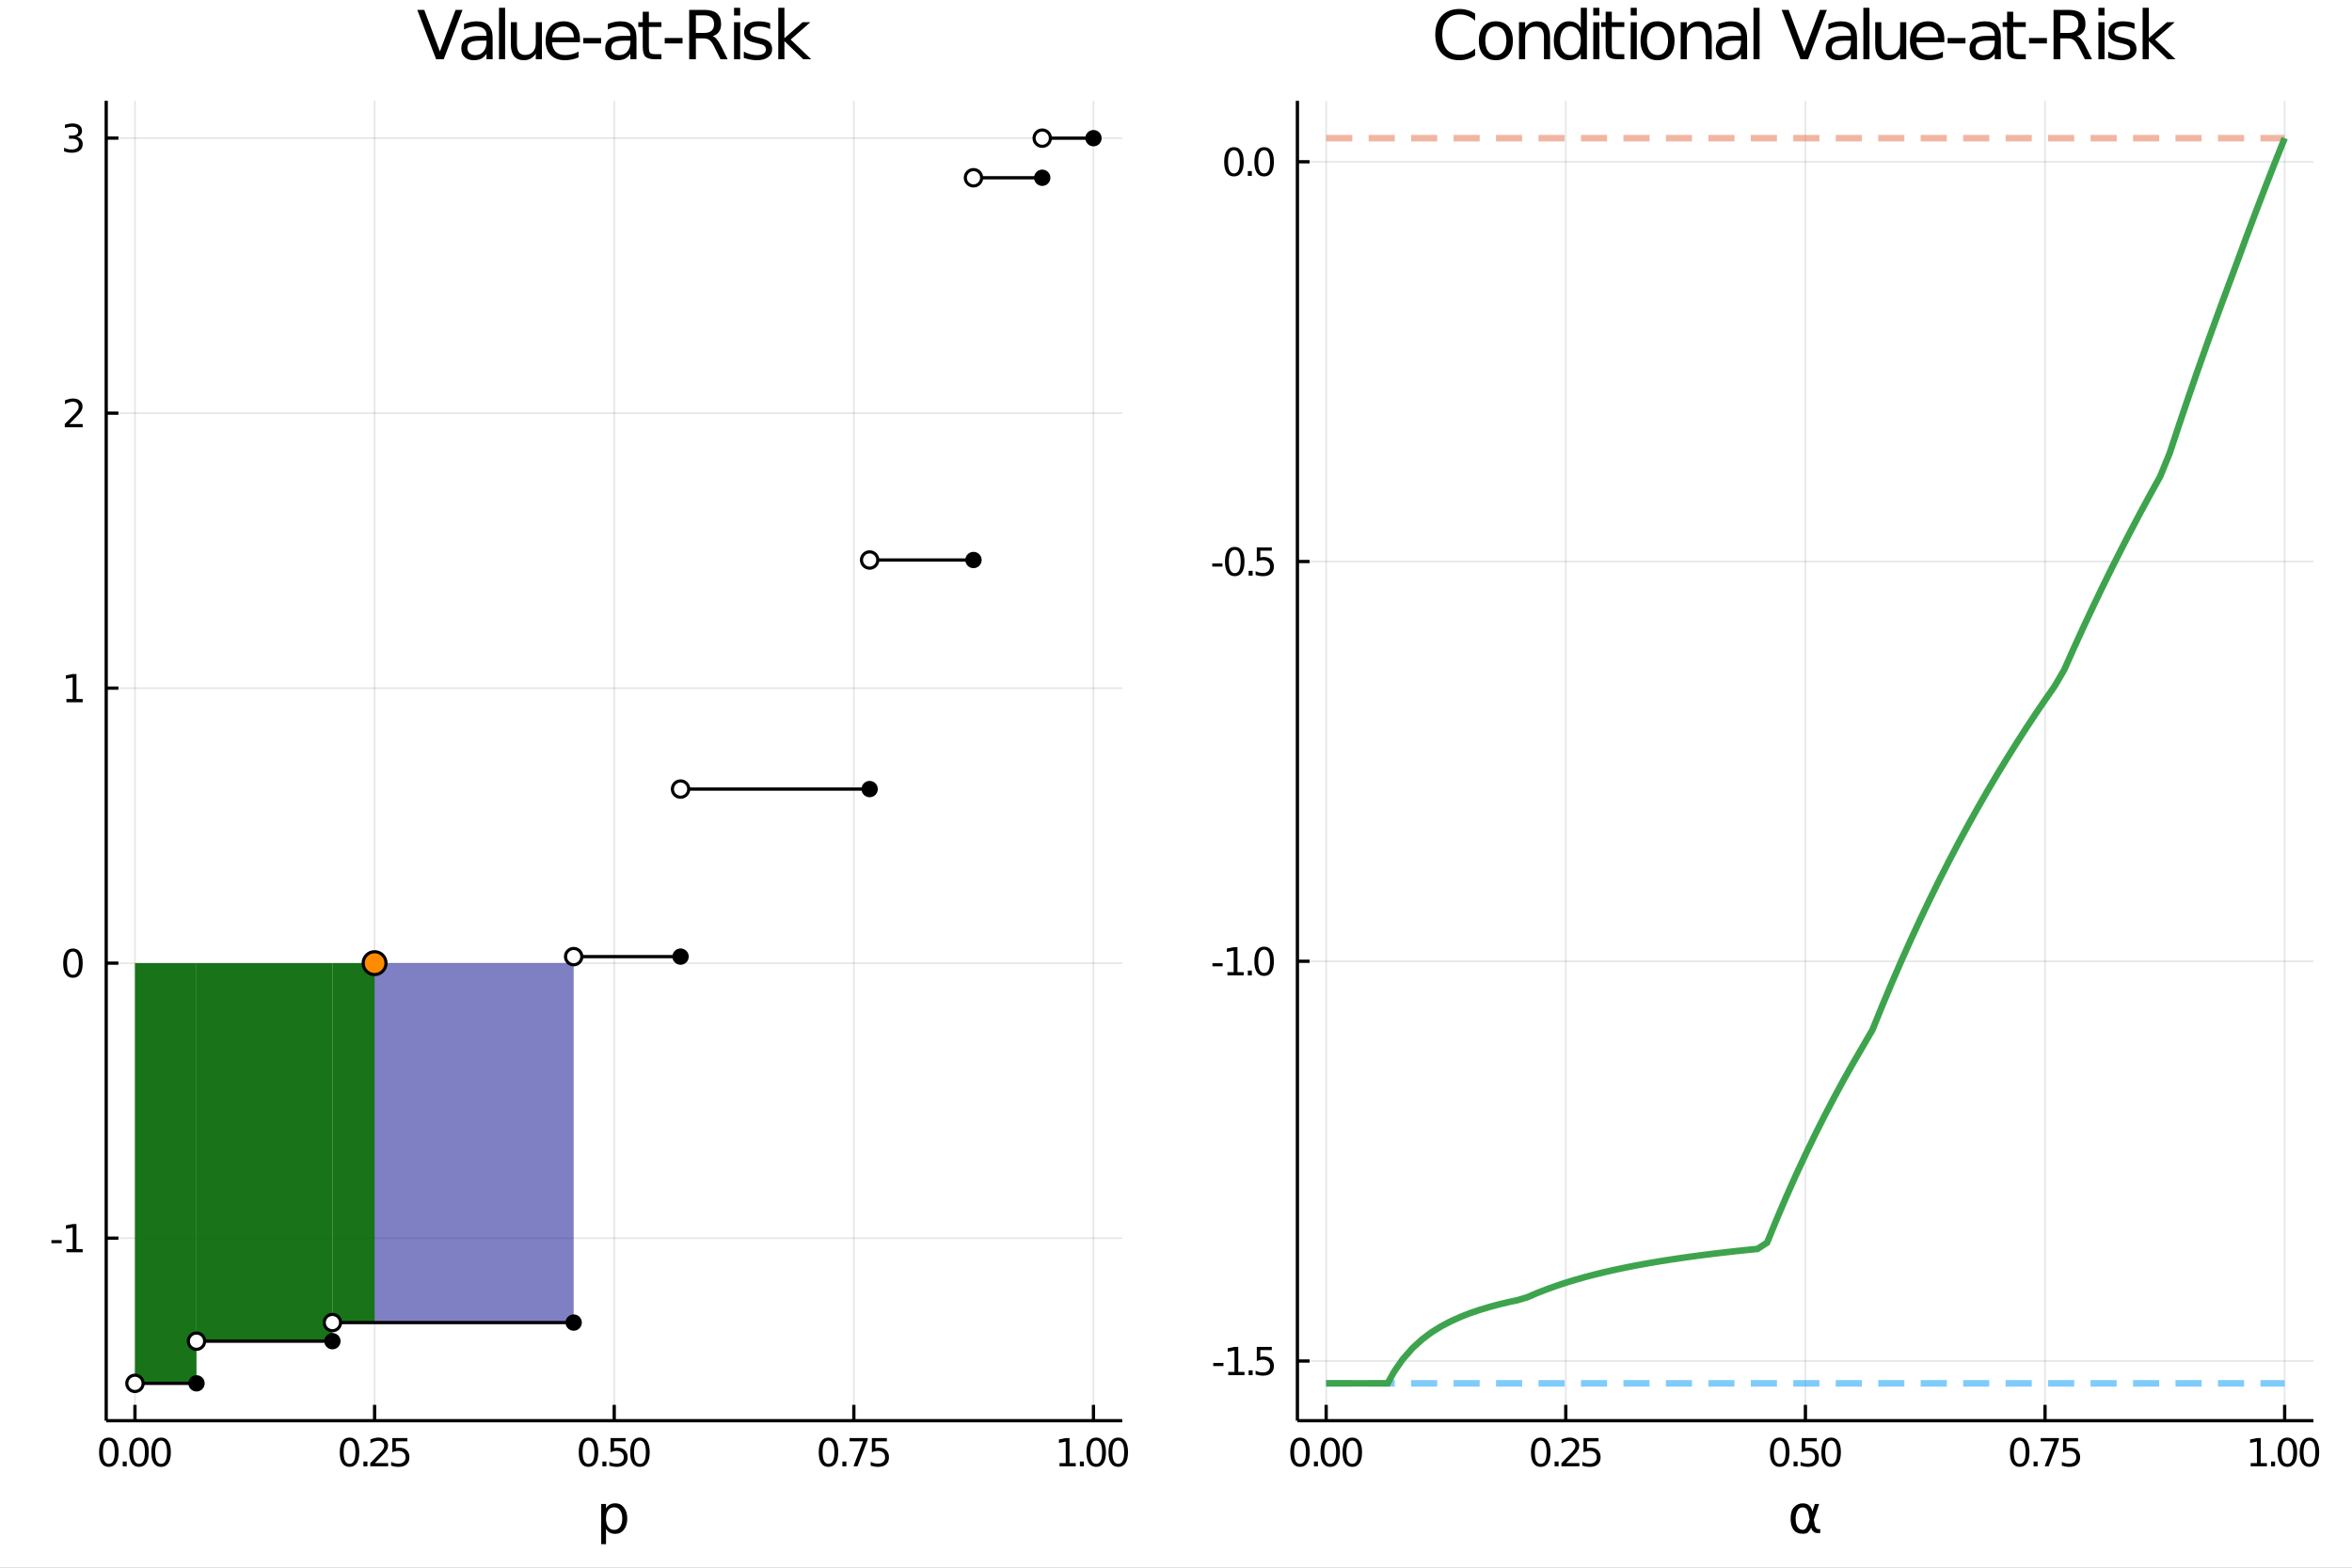 <?xml version="1.0" encoding="utf-8"?>
<svg xmlns="http://www.w3.org/2000/svg" xmlns:xlink="http://www.w3.org/1999/xlink" width="720" height="480" viewBox="0 0 2880 1920">
<rect x="0" y="0" width="2880" height="1920" fill="#808080" stroke="none"/>
<defs>
  <clipPath id="clip220">
    <rect x="0" y="0" width="2880" height="1920"/>
  </clipPath>
</defs>
<path clip-path="url(#clip220)" d="
M0 1920 L2880 1920 L2880 0 L0 0  Z
  " fill="#ffffff" fill-rule="evenodd" fill-opacity="1"/>
<defs>
  <clipPath id="clip221">
    <rect x="576" y="0" width="2017" height="1920"/>
  </clipPath>
</defs>
<path clip-path="url(#clip220)" d="
M130.056 1739.98 L1374.16 1739.98 L1374.16 123.472 L130.056 123.472  Z
  " fill="#ffffff" fill-rule="evenodd" fill-opacity="1"/>
<defs>
  <clipPath id="clip222">
    <rect x="130" y="123" width="1245" height="1618"/>
  </clipPath>
</defs>
<polyline clip-path="url(#clip222)" style="stroke:#000000; stroke-width:2; stroke-opacity:0.1; fill:none" points="
  165.266,1739.98 165.266,123.472 
  "/>
<polyline clip-path="url(#clip222)" style="stroke:#000000; stroke-width:2; stroke-opacity:0.1; fill:none" points="
  458.686,1739.98 458.686,123.472 
  "/>
<polyline clip-path="url(#clip222)" style="stroke:#000000; stroke-width:2; stroke-opacity:0.1; fill:none" points="
  752.106,1739.98 752.106,123.472 
  "/>
<polyline clip-path="url(#clip222)" style="stroke:#000000; stroke-width:2; stroke-opacity:0.1; fill:none" points="
  1045.53,1739.98 1045.53,123.472 
  "/>
<polyline clip-path="url(#clip222)" style="stroke:#000000; stroke-width:2; stroke-opacity:0.1; fill:none" points="
  1338.95,1739.98 1338.95,123.472 
  "/>
<polyline clip-path="url(#clip222)" style="stroke:#000000; stroke-width:2; stroke-opacity:0.1; fill:none" points="
  130.056,1516.41 1374.16,1516.41 
  "/>
<polyline clip-path="url(#clip222)" style="stroke:#000000; stroke-width:2; stroke-opacity:0.1; fill:none" points="
  130.056,1179.59 1374.16,1179.59 
  "/>
<polyline clip-path="url(#clip222)" style="stroke:#000000; stroke-width:2; stroke-opacity:0.1; fill:none" points="
  130.056,842.768 1374.16,842.768 
  "/>
<polyline clip-path="url(#clip222)" style="stroke:#000000; stroke-width:2; stroke-opacity:0.1; fill:none" points="
  130.056,505.947 1374.16,505.947 
  "/>
<polyline clip-path="url(#clip222)" style="stroke:#000000; stroke-width:2; stroke-opacity:0.1; fill:none" points="
  130.056,169.126 1374.16,169.126 
  "/>
<polyline clip-path="url(#clip220)" style="stroke:#000000; stroke-width:4; stroke-opacity:1; fill:none" points="
  130.056,1739.98 1374.16,1739.98 
  "/>
<polyline clip-path="url(#clip220)" style="stroke:#000000; stroke-width:4; stroke-opacity:1; fill:none" points="
  130.056,1739.98 130.056,123.472 
  "/>
<polyline clip-path="url(#clip220)" style="stroke:#000000; stroke-width:4; stroke-opacity:1; fill:none" points="
  165.266,1739.98 165.266,1720.58 
  "/>
<polyline clip-path="url(#clip220)" style="stroke:#000000; stroke-width:4; stroke-opacity:1; fill:none" points="
  458.686,1739.98 458.686,1720.58 
  "/>
<polyline clip-path="url(#clip220)" style="stroke:#000000; stroke-width:4; stroke-opacity:1; fill:none" points="
  752.106,1739.98 752.106,1720.58 
  "/>
<polyline clip-path="url(#clip220)" style="stroke:#000000; stroke-width:4; stroke-opacity:1; fill:none" points="
  1045.53,1739.98 1045.53,1720.58 
  "/>
<polyline clip-path="url(#clip220)" style="stroke:#000000; stroke-width:4; stroke-opacity:1; fill:none" points="
  1338.95,1739.98 1338.95,1720.58 
  "/>
<polyline clip-path="url(#clip220)" style="stroke:#000000; stroke-width:4; stroke-opacity:1; fill:none" points="
  130.056,1516.41 144.985,1516.41 
  "/>
<polyline clip-path="url(#clip220)" style="stroke:#000000; stroke-width:4; stroke-opacity:1; fill:none" points="
  130.056,1179.59 144.985,1179.59 
  "/>
<polyline clip-path="url(#clip220)" style="stroke:#000000; stroke-width:4; stroke-opacity:1; fill:none" points="
  130.056,842.768 144.985,842.768 
  "/>
<polyline clip-path="url(#clip220)" style="stroke:#000000; stroke-width:4; stroke-opacity:1; fill:none" points="
  130.056,505.947 144.985,505.947 
  "/>
<polyline clip-path="url(#clip220)" style="stroke:#000000; stroke-width:4; stroke-opacity:1; fill:none" points="
  130.056,169.126 144.985,169.126 
  "/>
<path clip-path="url(#clip220)" d="M 0 0 M133.276 1764.37 Q129.665 1764.37 127.836 1767.94 Q126.03 1771.48 126.03 1778.61 Q126.03 1785.71 127.836 1789.28 Q129.665 1792.82 133.276 1792.82 Q136.91 1792.82 138.715 1789.28 Q140.544 1785.71 140.544 1778.61 Q140.544 1771.48 138.715 1767.94 Q136.91 1764.37 133.276 1764.37 M133.276 1760.67 Q139.086 1760.67 142.141 1765.27 Q145.22 1769.86 145.22 1778.61 Q145.22 1787.33 142.141 1791.94 Q139.086 1796.52 133.276 1796.52 Q127.465 1796.52 124.387 1791.94 Q121.331 1787.33 121.331 1778.61 Q121.331 1769.86 124.387 1765.27 Q127.465 1760.67 133.276 1760.67 Z" fill="#000000" fill-rule="evenodd" fill-opacity="1" /><path clip-path="url(#clip220)" d="M 0 0 M150.289 1789.97 L155.174 1789.97 L155.174 1795.85 L150.289 1795.85 L150.289 1789.97 Z" fill="#000000" fill-rule="evenodd" fill-opacity="1" /><path clip-path="url(#clip220)" d="M 0 0 M170.243 1764.37 Q166.632 1764.37 164.803 1767.94 Q162.998 1771.48 162.998 1778.61 Q162.998 1785.71 164.803 1789.28 Q166.632 1792.82 170.243 1792.82 Q173.877 1792.82 175.683 1789.28 Q177.512 1785.71 177.512 1778.61 Q177.512 1771.48 175.683 1767.94 Q173.877 1764.37 170.243 1764.37 M170.243 1760.67 Q176.053 1760.67 179.109 1765.27 Q182.187 1769.86 182.187 1778.61 Q182.187 1787.33 179.109 1791.94 Q176.053 1796.52 170.243 1796.52 Q164.433 1796.52 161.354 1791.94 Q158.299 1787.33 158.299 1778.61 Q158.299 1769.86 161.354 1765.27 Q164.433 1760.67 170.243 1760.67 Z" fill="#000000" fill-rule="evenodd" fill-opacity="1" /><path clip-path="url(#clip220)" d="M 0 0 M197.257 1764.37 Q193.646 1764.37 191.817 1767.94 Q190.011 1771.48 190.011 1778.61 Q190.011 1785.71 191.817 1789.28 Q193.646 1792.82 197.257 1792.82 Q200.891 1792.82 202.697 1789.28 Q204.525 1785.71 204.525 1778.61 Q204.525 1771.48 202.697 1767.94 Q200.891 1764.37 197.257 1764.37 M197.257 1760.67 Q203.067 1760.67 206.122 1765.27 Q209.201 1769.86 209.201 1778.61 Q209.201 1787.33 206.122 1791.94 Q203.067 1796.52 197.257 1796.52 Q191.447 1796.52 188.368 1791.94 Q185.312 1787.33 185.312 1778.61 Q185.312 1769.86 188.368 1765.27 Q191.447 1760.67 197.257 1760.67 Z" fill="#000000" fill-rule="evenodd" fill-opacity="1" /><path clip-path="url(#clip220)" d="M 0 0 M427.992 1764.37 Q424.381 1764.37 422.552 1767.94 Q420.747 1771.48 420.747 1778.61 Q420.747 1785.71 422.552 1789.28 Q424.381 1792.82 427.992 1792.82 Q431.626 1792.82 433.432 1789.28 Q435.26 1785.71 435.26 1778.61 Q435.26 1771.48 433.432 1767.94 Q431.626 1764.37 427.992 1764.37 M427.992 1760.67 Q433.802 1760.67 436.858 1765.27 Q439.936 1769.86 439.936 1778.61 Q439.936 1787.33 436.858 1791.94 Q433.802 1796.52 427.992 1796.52 Q422.182 1796.52 419.103 1791.94 Q416.048 1787.33 416.048 1778.61 Q416.048 1769.86 419.103 1765.27 Q422.182 1760.67 427.992 1760.67 Z" fill="#000000" fill-rule="evenodd" fill-opacity="1" /><path clip-path="url(#clip220)" d="M 0 0 M445.006 1789.97 L449.89 1789.97 L449.89 1795.85 L445.006 1795.85 L445.006 1789.97 Z" fill="#000000" fill-rule="evenodd" fill-opacity="1" /><path clip-path="url(#clip220)" d="M 0 0 M458.987 1791.92 L475.306 1791.92 L475.306 1795.85 L453.362 1795.85 L453.362 1791.92 Q456.024 1789.16 460.607 1784.53 Q465.214 1779.88 466.394 1778.54 Q468.64 1776.01 469.519 1774.28 Q470.422 1772.52 470.422 1770.83 Q470.422 1768.07 468.478 1766.34 Q466.557 1764.6 463.455 1764.6 Q461.256 1764.6 458.802 1765.37 Q456.371 1766.13 453.594 1767.68 L453.594 1762.96 Q456.418 1761.82 458.871 1761.25 Q461.325 1760.67 463.362 1760.67 Q468.732 1760.67 471.927 1763.35 Q475.121 1766.04 475.121 1770.53 Q475.121 1772.66 474.311 1774.58 Q473.524 1776.48 471.418 1779.07 Q470.839 1779.74 467.737 1782.96 Q464.635 1786.15 458.987 1791.92 Z" fill="#000000" fill-rule="evenodd" fill-opacity="1" /><path clip-path="url(#clip220)" d="M 0 0 M480.422 1761.29 L498.779 1761.29 L498.779 1765.23 L484.705 1765.23 L484.705 1773.7 Q485.723 1773.35 486.742 1773.19 Q487.76 1773 488.779 1773 Q494.566 1773 497.945 1776.18 Q501.325 1779.35 501.325 1784.76 Q501.325 1790.34 497.853 1793.44 Q494.38 1796.52 488.061 1796.52 Q485.885 1796.52 483.617 1796.15 Q481.371 1795.78 478.964 1795.04 L478.964 1790.34 Q481.047 1791.48 483.269 1792.03 Q485.492 1792.59 487.968 1792.59 Q491.973 1792.59 494.311 1790.48 Q496.649 1788.38 496.649 1784.76 Q496.649 1781.15 494.311 1779.05 Q491.973 1776.94 487.968 1776.94 Q486.093 1776.94 484.218 1777.36 Q482.367 1777.77 480.422 1778.65 L480.422 1761.29 Z" fill="#000000" fill-rule="evenodd" fill-opacity="1" /><path clip-path="url(#clip220)" d="M 0 0 M720.613 1764.37 Q717.002 1764.37 715.173 1767.94 Q713.368 1771.48 713.368 1778.61 Q713.368 1785.71 715.173 1789.28 Q717.002 1792.82 720.613 1792.82 Q724.247 1792.82 726.053 1789.28 Q727.882 1785.71 727.882 1778.61 Q727.882 1771.48 726.053 1767.94 Q724.247 1764.37 720.613 1764.37 M720.613 1760.67 Q726.423 1760.67 729.479 1765.27 Q732.558 1769.86 732.558 1778.61 Q732.558 1787.33 729.479 1791.94 Q726.423 1796.52 720.613 1796.52 Q714.803 1796.52 711.724 1791.94 Q708.669 1787.33 708.669 1778.61 Q708.669 1769.86 711.724 1765.27 Q714.803 1760.67 720.613 1760.67 Z" fill="#000000" fill-rule="evenodd" fill-opacity="1" /><path clip-path="url(#clip220)" d="M 0 0 M737.627 1789.97 L742.511 1789.97 L742.511 1795.85 L737.627 1795.85 L737.627 1789.97 Z" fill="#000000" fill-rule="evenodd" fill-opacity="1" /><path clip-path="url(#clip220)" d="M 0 0 M747.627 1761.29 L765.983 1761.29 L765.983 1765.23 L751.909 1765.23 L751.909 1773.7 Q752.928 1773.35 753.946 1773.19 Q754.965 1773 755.983 1773 Q761.77 1773 765.15 1776.18 Q768.53 1779.35 768.53 1784.76 Q768.53 1790.34 765.057 1793.44 Q761.585 1796.52 755.266 1796.52 Q753.09 1796.52 750.821 1796.15 Q748.576 1795.78 746.169 1795.04 L746.169 1790.34 Q748.252 1791.48 750.474 1792.03 Q752.696 1792.59 755.173 1792.59 Q759.178 1792.59 761.516 1790.48 Q763.854 1788.38 763.854 1784.76 Q763.854 1781.15 761.516 1779.05 Q759.178 1776.94 755.173 1776.94 Q753.298 1776.94 751.423 1777.36 Q749.571 1777.77 747.627 1778.65 L747.627 1761.29 Z" fill="#000000" fill-rule="evenodd" fill-opacity="1" /><path clip-path="url(#clip220)" d="M 0 0 M783.599 1764.37 Q779.988 1764.37 778.159 1767.94 Q776.354 1771.48 776.354 1778.61 Q776.354 1785.71 778.159 1789.28 Q779.988 1792.82 783.599 1792.82 Q787.233 1792.82 789.039 1789.28 Q790.868 1785.71 790.868 1778.61 Q790.868 1771.48 789.039 1767.94 Q787.233 1764.37 783.599 1764.37 M783.599 1760.67 Q789.409 1760.67 792.465 1765.27 Q795.543 1769.86 795.543 1778.61 Q795.543 1787.33 792.465 1791.94 Q789.409 1796.52 783.599 1796.52 Q777.789 1796.52 774.71 1791.94 Q771.655 1787.33 771.655 1778.61 Q771.655 1769.86 774.71 1765.27 Q777.789 1760.67 783.599 1760.67 Z" fill="#000000" fill-rule="evenodd" fill-opacity="1" /><path clip-path="url(#clip220)" d="M 0 0 M1014.48 1764.37 Q1010.87 1764.37 1009.04 1767.94 Q1007.24 1771.48 1007.24 1778.61 Q1007.24 1785.71 1009.04 1789.28 Q1010.87 1792.82 1014.48 1792.82 Q1018.12 1792.82 1019.92 1789.28 Q1021.75 1785.71 1021.75 1778.61 Q1021.75 1771.48 1019.92 1767.94 Q1018.12 1764.37 1014.48 1764.37 M1014.48 1760.67 Q1020.29 1760.67 1023.35 1765.27 Q1026.43 1769.86 1026.43 1778.61 Q1026.43 1787.33 1023.35 1791.94 Q1020.29 1796.52 1014.48 1796.52 Q1008.67 1796.52 1005.6 1791.94 Q1002.54 1787.33 1002.54 1778.61 Q1002.54 1769.86 1005.6 1765.27 Q1008.67 1760.67 1014.48 1760.67 Z" fill="#000000" fill-rule="evenodd" fill-opacity="1" /><path clip-path="url(#clip220)" d="M 0 0 M1031.5 1789.97 L1036.38 1789.97 L1036.38 1795.85 L1031.5 1795.85 L1031.5 1789.97 Z" fill="#000000" fill-rule="evenodd" fill-opacity="1" /><path clip-path="url(#clip220)" d="M 0 0 M1040.27 1761.29 L1062.49 1761.29 L1062.49 1763.28 L1049.95 1795.85 L1045.06 1795.85 L1056.87 1765.23 L1040.27 1765.23 L1040.27 1761.29 Z" fill="#000000" fill-rule="evenodd" fill-opacity="1" /><path clip-path="url(#clip220)" d="M 0 0 M1067.61 1761.29 L1085.97 1761.29 L1085.97 1765.23 L1071.89 1765.23 L1071.89 1773.7 Q1072.91 1773.35 1073.93 1773.19 Q1074.95 1773 1075.97 1773 Q1081.75 1773 1085.13 1776.18 Q1088.51 1779.35 1088.51 1784.76 Q1088.51 1790.34 1085.04 1793.44 Q1081.57 1796.52 1075.25 1796.52 Q1073.07 1796.52 1070.8 1796.15 Q1068.56 1795.78 1066.15 1795.04 L1066.15 1790.34 Q1068.23 1791.48 1070.46 1792.03 Q1072.68 1792.59 1075.16 1792.59 Q1079.16 1792.59 1081.5 1790.48 Q1083.84 1788.38 1083.84 1784.76 Q1083.84 1781.15 1081.5 1779.05 Q1079.16 1776.94 1075.16 1776.94 Q1073.28 1776.94 1071.41 1777.36 Q1069.55 1777.77 1067.61 1778.65 L1067.61 1761.29 Z" fill="#000000" fill-rule="evenodd" fill-opacity="1" /><path clip-path="url(#clip220)" d="M 0 0 M1297.34 1791.92 L1304.98 1791.92 L1304.98 1765.55 L1296.67 1767.22 L1296.67 1762.96 L1304.93 1761.29 L1309.61 1761.29 L1309.61 1791.92 L1317.24 1791.92 L1317.24 1795.85 L1297.34 1795.85 L1297.34 1791.92 Z" fill="#000000" fill-rule="evenodd" fill-opacity="1" /><path clip-path="url(#clip220)" d="M 0 0 M1322.31 1789.97 L1327.2 1789.97 L1327.2 1795.85 L1322.31 1795.85 L1322.31 1789.97 Z" fill="#000000" fill-rule="evenodd" fill-opacity="1" /><path clip-path="url(#clip220)" d="M 0 0 M1342.27 1764.37 Q1338.66 1764.37 1336.83 1767.94 Q1335.02 1771.48 1335.02 1778.61 Q1335.02 1785.71 1336.83 1789.28 Q1338.66 1792.82 1342.27 1792.82 Q1345.9 1792.82 1347.71 1789.28 Q1349.54 1785.71 1349.54 1778.61 Q1349.54 1771.48 1347.71 1767.94 Q1345.9 1764.37 1342.27 1764.37 M1342.27 1760.67 Q1348.08 1760.67 1351.13 1765.27 Q1354.21 1769.86 1354.21 1778.61 Q1354.21 1787.33 1351.13 1791.94 Q1348.08 1796.52 1342.27 1796.52 Q1336.46 1796.52 1333.38 1791.94 Q1330.32 1787.33 1330.32 1778.61 Q1330.32 1769.86 1333.38 1765.27 Q1336.46 1760.67 1342.27 1760.67 Z" fill="#000000" fill-rule="evenodd" fill-opacity="1" /><path clip-path="url(#clip220)" d="M 0 0 M1369.28 1764.37 Q1365.67 1764.37 1363.84 1767.94 Q1362.04 1771.48 1362.04 1778.61 Q1362.04 1785.71 1363.84 1789.28 Q1365.67 1792.82 1369.28 1792.82 Q1372.92 1792.82 1374.72 1789.28 Q1376.55 1785.71 1376.55 1778.61 Q1376.55 1771.48 1374.72 1767.94 Q1372.92 1764.37 1369.28 1764.37 M1369.28 1760.67 Q1375.09 1760.67 1378.15 1765.27 Q1381.23 1769.86 1381.23 1778.61 Q1381.23 1787.33 1378.15 1791.94 Q1375.09 1796.52 1369.28 1796.52 Q1363.47 1796.52 1360.39 1791.94 Q1357.34 1787.33 1357.34 1778.61 Q1357.34 1769.86 1360.39 1765.27 Q1363.47 1760.67 1369.28 1760.67 Z" fill="#000000" fill-rule="evenodd" fill-opacity="1" /><path clip-path="url(#clip220)" d="M 0 0 M62.992 1518.81 L75.469 1518.81 L75.469 1522.6 L62.992 1522.6 L62.992 1518.81 Z" fill="#000000" fill-rule="evenodd" fill-opacity="1" /><path clip-path="url(#clip220)" d="M 0 0 M81.349 1529.76 L88.987 1529.76 L88.987 1503.39 L80.677 1505.06 L80.677 1500.8 L88.941 1499.13 L93.617 1499.13 L93.617 1529.76 L101.256 1529.76 L101.256 1533.69 L81.349 1533.69 L81.349 1529.76 Z" fill="#000000" fill-rule="evenodd" fill-opacity="1" /><path clip-path="url(#clip220)" d="M 0 0 M89.311 1165.39 Q85.7 1165.39 83.872 1168.95 Q82.066 1172.49 82.066 1179.62 Q82.066 1186.73 83.872 1190.3 Q85.7 1193.84 89.311 1193.84 Q92.946 1193.84 94.751 1190.3 Q96.58 1186.73 96.58 1179.62 Q96.58 1172.49 94.751 1168.95 Q92.946 1165.39 89.311 1165.39 M89.311 1161.68 Q95.122 1161.68 98.177 1166.29 Q101.256 1170.87 101.256 1179.62 Q101.256 1188.35 98.177 1192.96 Q95.122 1197.54 89.311 1197.54 Q83.501 1197.54 80.423 1192.96 Q77.367 1188.35 77.367 1179.62 Q77.367 1170.87 80.423 1166.29 Q83.501 1161.68 89.311 1161.68 Z" fill="#000000" fill-rule="evenodd" fill-opacity="1" /><path clip-path="url(#clip220)" d="M 0 0 M81.349 856.113 L88.987 856.113 L88.987 829.748 L80.677 831.414 L80.677 827.155 L88.941 825.488 L93.617 825.488 L93.617 856.113 L101.256 856.113 L101.256 860.048 L81.349 860.048 L81.349 856.113 Z" fill="#000000" fill-rule="evenodd" fill-opacity="1" /><path clip-path="url(#clip220)" d="M 0 0 M84.936 519.292 L101.256 519.292 L101.256 523.227 L79.311 523.227 L79.311 519.292 Q81.974 516.537 86.557 511.908 Q91.163 507.255 92.344 505.912 Q94.589 503.389 95.469 501.653 Q96.372 499.894 96.372 498.204 Q96.372 495.45 94.427 493.713 Q92.506 491.977 89.404 491.977 Q87.205 491.977 84.751 492.741 Q82.321 493.505 79.543 495.056 L79.543 490.334 Q82.367 489.2 84.821 488.621 Q87.274 488.042 89.311 488.042 Q94.682 488.042 97.876 490.727 Q101.071 493.412 101.071 497.903 Q101.071 500.033 100.26 501.954 Q99.473 503.852 97.367 506.445 Q96.788 507.116 93.686 510.334 Q90.585 513.528 84.936 519.292 Z" fill="#000000" fill-rule="evenodd" fill-opacity="1" /><path clip-path="url(#clip220)" d="M 0 0 M94.126 167.772 Q97.483 168.489 99.358 170.758 Q101.256 173.026 101.256 176.36 Q101.256 181.475 97.737 184.276 Q94.219 187.077 87.737 187.077 Q85.561 187.077 83.247 186.637 Q80.955 186.221 78.501 185.364 L78.501 180.85 Q80.446 181.985 82.76 182.563 Q85.075 183.142 87.599 183.142 Q91.997 183.142 94.288 181.406 Q96.603 179.67 96.603 176.36 Q96.603 173.304 94.45 171.591 Q92.321 169.855 88.501 169.855 L84.474 169.855 L84.474 166.013 L88.686 166.013 Q92.135 166.013 93.964 164.647 Q95.793 163.258 95.793 160.665 Q95.793 158.003 93.895 156.591 Q92.02 155.156 88.501 155.156 Q86.58 155.156 84.381 155.573 Q82.182 155.99 79.543 156.869 L79.543 152.702 Q82.205 151.962 84.52 151.591 Q86.858 151.221 88.918 151.221 Q94.242 151.221 97.344 153.652 Q100.446 156.059 100.446 160.179 Q100.446 163.05 98.802 165.04 Q97.159 167.008 94.126 167.772 Z" fill="#000000" fill-rule="evenodd" fill-opacity="1" /><path clip-path="url(#clip220)" d="M 0 0 M534.026 72.576 L510.936 12.096 L519.483 12.096 L538.644 63.016 L557.845 12.096 L566.352 12.096 L543.302 72.576 L534.026 72.576 Z" fill="#000000" fill-rule="evenodd" fill-opacity="1" /><path clip-path="url(#clip220)" d="M 0 0 M588.348 49.769 Q579.315 49.769 575.831 51.835 Q572.347 53.901 572.347 58.884 Q572.347 62.854 574.94 65.203 Q577.573 67.512 582.069 67.512 Q588.267 67.512 591.994 63.137 Q595.761 58.722 595.761 51.43 L595.761 49.769 L588.348 49.769 M603.215 46.691 L603.215 72.576 L595.761 72.576 L595.761 65.689 Q593.209 69.821 589.402 71.806 Q585.594 73.751 580.084 73.751 Q573.117 73.751 568.985 69.862 Q564.894 65.933 564.894 59.37 Q564.894 51.714 569.998 47.825 Q575.142 43.936 585.31 43.936 L595.761 43.936 L595.761 43.207 Q595.761 38.062 592.359 35.267 Q588.996 32.431 582.88 32.431 Q578.991 32.431 575.304 33.363 Q571.618 34.295 568.215 36.158 L568.215 29.272 Q572.307 27.692 576.155 26.922 Q580.003 26.112 583.649 26.112 Q593.493 26.112 598.354 31.216 Q603.215 36.32 603.215 46.691 Z" fill="#000000" fill-rule="evenodd" fill-opacity="1" /><path clip-path="url(#clip220)" d="M 0 0 M611.033 9.544 L618.487 9.544 L618.487 72.576 L611.033 72.576 L611.033 9.544 Z" fill="#000000" fill-rule="evenodd" fill-opacity="1" /><path clip-path="url(#clip220)" d="M 0 0 M625.536 54.671 L625.536 27.206 L632.989 27.206 L632.989 54.387 Q632.989 60.828 635.501 64.069 Q638.012 67.269 643.036 67.269 Q649.071 67.269 652.555 63.421 Q656.079 59.573 656.079 52.929 L656.079 27.206 L663.533 27.206 L663.533 72.576 L656.079 72.576 L656.079 65.608 Q653.365 69.74 649.76 71.766 Q646.195 73.751 641.456 73.751 Q633.637 73.751 629.587 68.89 Q625.536 64.029 625.536 54.671 M644.291 26.112 L644.291 26.112 Z" fill="#000000" fill-rule="evenodd" fill-opacity="1" /><path clip-path="url(#clip220)" d="M 0 0 M710.159 48.028 L710.159 51.673 L675.888 51.673 Q676.374 59.37 680.506 63.421 Q684.679 67.431 692.092 67.431 Q696.386 67.431 700.396 66.378 Q704.447 65.325 708.417 63.218 L708.417 70.267 Q704.407 71.968 700.194 72.86 Q695.981 73.751 691.646 73.751 Q680.79 73.751 674.43 67.431 Q668.111 61.112 668.111 50.337 Q668.111 39.197 674.106 32.675 Q680.142 26.112 690.35 26.112 Q699.505 26.112 704.812 32.026 Q710.159 37.9 710.159 48.028 M702.705 45.84 Q702.624 39.723 699.262 36.077 Q695.94 32.431 690.431 32.431 Q684.193 32.431 680.425 35.956 Q676.699 39.48 676.131 45.88 L702.705 45.84 Z" fill="#000000" fill-rule="evenodd" fill-opacity="1" /><path clip-path="url(#clip220)" d="M 0 0 M714.21 46.529 L736.044 46.529 L736.044 53.172 L714.21 53.172 L714.21 46.529 Z" fill="#000000" fill-rule="evenodd" fill-opacity="1" /><path clip-path="url(#clip220)" d="M 0 0 M764.482 49.769 Q755.448 49.769 751.964 51.835 Q748.481 53.901 748.481 58.884 Q748.481 62.854 751.073 65.203 Q753.706 67.512 758.203 67.512 Q764.401 67.512 768.127 63.137 Q771.895 58.722 771.895 51.43 L771.895 49.769 L764.482 49.769 M779.348 46.691 L779.348 72.576 L771.895 72.576 L771.895 65.689 Q769.343 69.821 765.535 71.806 Q761.727 73.751 756.218 73.751 Q749.25 73.751 745.118 69.862 Q741.027 65.933 741.027 59.37 Q741.027 51.714 746.131 47.825 Q751.276 43.936 761.443 43.936 L771.895 43.936 L771.895 43.207 Q771.895 38.062 768.492 35.267 Q765.13 32.431 759.013 32.431 Q755.124 32.431 751.438 33.363 Q747.751 34.295 744.349 36.158 L744.349 29.272 Q748.44 27.692 752.288 26.922 Q756.137 26.112 759.783 26.112 Q769.626 26.112 774.487 31.216 Q779.348 36.32 779.348 46.691 Z" fill="#000000" fill-rule="evenodd" fill-opacity="1" /><path clip-path="url(#clip220)" d="M 0 0 M794.539 14.324 L794.539 27.206 L809.892 27.206 L809.892 32.999 L794.539 32.999 L794.539 57.628 Q794.539 63.178 796.038 64.758 Q797.578 66.338 802.236 66.338 L809.892 66.338 L809.892 72.576 L802.236 72.576 Q793.608 72.576 790.326 69.376 Q787.045 66.135 787.045 57.628 L787.045 32.999 L781.576 32.999 L781.576 27.206 L787.045 27.206 L787.045 14.324 L794.539 14.324 Z" fill="#000000" fill-rule="evenodd" fill-opacity="1" /><path clip-path="url(#clip220)" d="M 0 0 M813.943 46.529 L835.778 46.529 L835.778 53.172 L813.943 53.172 L813.943 46.529 Z" fill="#000000" fill-rule="evenodd" fill-opacity="1" /><path clip-path="url(#clip220)" d="M 0 0 M872.6 44.22 Q875.233 45.111 877.704 48.028 Q880.216 50.944 882.728 56.048 L891.032 72.576 L882.241 72.576 L874.504 57.061 Q871.507 50.985 868.671 49 Q865.876 47.015 861.015 47.015 L852.103 47.015 L852.103 72.576 L843.92 72.576 L843.92 12.096 L862.392 12.096 Q872.762 12.096 877.866 16.43 Q882.971 20.765 882.971 29.515 Q882.971 35.227 880.297 38.994 Q877.664 42.761 872.6 44.22 M852.103 18.82 L852.103 40.29 L862.392 40.29 Q868.306 40.29 871.304 37.576 Q874.342 34.822 874.342 29.515 Q874.342 24.208 871.304 21.535 Q868.306 18.82 862.392 18.82 L852.103 18.82 Z" fill="#000000" fill-rule="evenodd" fill-opacity="1" /><path clip-path="url(#clip220)" d="M 0 0 M898.85 27.206 L906.304 27.206 L906.304 72.576 L898.85 72.576 L898.85 27.206 M898.85 9.544 L906.304 9.544 L906.304 18.983 L898.85 18.983 L898.85 9.544 Z" fill="#000000" fill-rule="evenodd" fill-opacity="1" /><path clip-path="url(#clip220)" d="M 0 0 M943.046 28.543 L943.046 35.591 Q939.886 33.971 936.483 33.161 Q933.08 32.35 929.434 32.35 Q923.885 32.35 921.09 34.052 Q918.335 35.753 918.335 39.156 Q918.335 41.749 920.32 43.248 Q922.305 44.706 928.3 46.043 L930.852 46.61 Q938.792 48.311 942.114 51.43 Q945.476 54.509 945.476 60.059 Q945.476 66.378 940.453 70.064 Q935.47 73.751 926.72 73.751 Q923.075 73.751 919.105 73.022 Q915.175 72.333 910.8 70.915 L910.8 63.218 Q914.932 65.365 918.943 66.459 Q922.953 67.512 926.882 67.512 Q932.149 67.512 934.984 65.73 Q937.82 63.907 937.82 60.626 Q937.82 57.588 935.754 55.967 Q933.728 54.347 926.801 52.848 L924.209 52.24 Q917.282 50.782 914.203 47.785 Q911.124 44.746 911.124 39.48 Q911.124 33.08 915.661 29.596 Q920.198 26.112 928.543 26.112 Q932.675 26.112 936.321 26.72 Q939.967 27.327 943.046 28.543 Z" fill="#000000" fill-rule="evenodd" fill-opacity="1" /><path clip-path="url(#clip220)" d="M 0 0 M953.011 9.544 L960.505 9.544 L960.505 46.772 L982.744 27.206 L992.264 27.206 L968.202 48.433 L993.277 72.576 L983.555 72.576 L960.505 50.418 L960.505 72.576 L953.011 72.576 L953.011 9.544 Z" fill="#000000" fill-rule="evenodd" fill-opacity="1" /><path clip-path="url(#clip220)" d="M 0 0 M742.048 1872.3 L742.048 1891.2 L736.16 1891.2 L736.16 1842 L742.048 1842 L742.048 1847.41 Q743.894 1844.22 746.695 1842.7 Q749.528 1841.14 753.443 1841.14 Q759.936 1841.14 763.978 1846.29 Q768.052 1851.45 768.052 1859.85 Q768.052 1868.25 763.978 1873.41 Q759.936 1878.57 753.443 1878.57 Q749.528 1878.57 746.695 1877.04 Q743.894 1875.48 742.048 1872.3 M761.973 1859.85 Q761.973 1853.39 759.299 1849.73 Q756.658 1846.04 752.011 1846.04 Q747.364 1846.04 744.69 1849.73 Q742.048 1853.39 742.048 1859.85 Q742.048 1866.31 744.69 1870 Q747.364 1873.67 752.011 1873.67 Q756.658 1873.67 759.299 1870 Q761.973 1866.31 761.973 1859.85 Z" fill="#000000" fill-rule="evenodd" fill-opacity="1" /><path clip-path="url(#clip222)" d="
M165.266 1694.23 L240.62 1694.23 L240.62 1179.59 L165.266 1179.59  Z
  " fill="#006400" fill-rule="evenodd" fill-opacity="0.9"/>
<polyline clip-path="url(#clip222)" style="stroke:#000000; stroke-width:4; stroke-opacity:0; fill:none" points="
  165.266,1694.23 240.62,1694.23 
  "/>
<polyline clip-path="url(#clip222)" style="stroke:#000000; stroke-width:4; stroke-opacity:1; fill:none" points="
  165.266,1694.23 240.62,1694.23 
  "/>
<path clip-path="url(#clip222)" d="
M240.62 1642.58 L407.025 1642.58 L407.025 1179.59 L240.62 1179.59  Z
  " fill="#006400" fill-rule="evenodd" fill-opacity="0.9"/>
<polyline clip-path="url(#clip222)" style="stroke:#000000; stroke-width:4; stroke-opacity:0; fill:none" points="
  240.62,1642.58 407.025,1642.58 
  "/>
<polyline clip-path="url(#clip222)" style="stroke:#000000; stroke-width:4; stroke-opacity:1; fill:none" points="
  240.62,1642.58 407.025,1642.58 
  "/>
<path clip-path="url(#clip222)" d="
M407.025 1619.8 L458.686 1619.8 L458.686 1179.59 L407.025 1179.59  Z
  " fill="#006400" fill-rule="evenodd" fill-opacity="0.9"/>
<polyline clip-path="url(#clip222)" style="stroke:#000000; stroke-width:4; stroke-opacity:0; fill:none" points="
  407.025,1619.8 458.686,1619.8 
  "/>
<path clip-path="url(#clip222)" d="
M458.686 1619.8 L702.457 1619.8 L702.457 1179.59 L458.686 1179.59  Z
  " fill="#00008b" fill-rule="evenodd" fill-opacity="0.5"/>
<polyline clip-path="url(#clip222)" style="stroke:#000000; stroke-width:4; stroke-opacity:0; fill:none" points="
  458.686,1619.8 702.457,1619.8 
  "/>
<polyline clip-path="url(#clip222)" style="stroke:#000000; stroke-width:4; stroke-opacity:1; fill:none" points="
  407.025,1619.8 702.457,1619.8 
  "/>
<polyline clip-path="url(#clip222)" style="stroke:#000000; stroke-width:4; stroke-opacity:1; fill:none" points="
  702.457,1171.6 833.338,1171.6 
  "/>
<polyline clip-path="url(#clip222)" style="stroke:#000000; stroke-width:4; stroke-opacity:1; fill:none" points="
  833.338,966.414 1064.86,966.414 
  "/>
<polyline clip-path="url(#clip222)" style="stroke:#000000; stroke-width:4; stroke-opacity:1; fill:none" points="
  1064.86,685.864 1192.03,685.864 
  "/>
<polyline clip-path="url(#clip222)" style="stroke:#000000; stroke-width:4; stroke-opacity:1; fill:none" points="
  1192.03,217.713 1276.22,217.713 
  "/>
<polyline clip-path="url(#clip222)" style="stroke:#000000; stroke-width:4; stroke-opacity:1; fill:none" points="
  1276.22,169.222 1338.95,169.222 
  "/>
<polyline clip-path="url(#clip222)" style="stroke:#608cf6; stroke-width:0; stroke-opacity:1; fill:none" points="
  240.62,1694.23 407.025,1642.58 702.457,1619.8 833.338,1171.6 1064.86,966.414 1192.03,685.864 1276.22,217.713 1338.95,169.222 
  "/>
<circle clip-path="url(#clip222)" cx="240.62" cy="1694.23" r="10" fill="#000000" fill-rule="evenodd" fill-opacity="1" stroke="none"/>
<circle clip-path="url(#clip222)" cx="407.025" cy="1642.58" r="10" fill="#000000" fill-rule="evenodd" fill-opacity="1" stroke="none"/>
<circle clip-path="url(#clip222)" cx="702.457" cy="1619.8" r="10" fill="#000000" fill-rule="evenodd" fill-opacity="1" stroke="none"/>
<circle clip-path="url(#clip222)" cx="833.338" cy="1171.6" r="10" fill="#000000" fill-rule="evenodd" fill-opacity="1" stroke="none"/>
<circle clip-path="url(#clip222)" cx="1064.86" cy="966.414" r="10" fill="#000000" fill-rule="evenodd" fill-opacity="1" stroke="none"/>
<circle clip-path="url(#clip222)" cx="1192.03" cy="685.864" r="10" fill="#000000" fill-rule="evenodd" fill-opacity="1" stroke="none"/>
<circle clip-path="url(#clip222)" cx="1276.22" cy="217.713" r="10" fill="#000000" fill-rule="evenodd" fill-opacity="1" stroke="none"/>
<circle clip-path="url(#clip222)" cx="1338.95" cy="169.222" r="10" fill="#000000" fill-rule="evenodd" fill-opacity="1" stroke="none"/>
<polyline clip-path="url(#clip222)" style="stroke:#f05f73; stroke-width:0; stroke-opacity:1; fill:none" points="
  165.266,1694.23 240.62,1642.58 407.025,1619.8 702.457,1171.6 833.338,966.414 1064.86,685.864 1192.03,217.713 1276.22,169.222 
  "/>
<circle clip-path="url(#clip222)" cx="165.266" cy="1694.23" r="10" fill="#ffffff" fill-rule="evenodd" fill-opacity="1" stroke="#000000" stroke-opacity="1" stroke-width="3.84"/>
<circle clip-path="url(#clip222)" cx="240.62" cy="1642.58" r="10" fill="#ffffff" fill-rule="evenodd" fill-opacity="1" stroke="#000000" stroke-opacity="1" stroke-width="3.84"/>
<circle clip-path="url(#clip222)" cx="407.025" cy="1619.8" r="10" fill="#ffffff" fill-rule="evenodd" fill-opacity="1" stroke="#000000" stroke-opacity="1" stroke-width="3.84"/>
<circle clip-path="url(#clip222)" cx="702.457" cy="1171.6" r="10" fill="#ffffff" fill-rule="evenodd" fill-opacity="1" stroke="#000000" stroke-opacity="1" stroke-width="3.84"/>
<circle clip-path="url(#clip222)" cx="833.338" cy="966.414" r="10" fill="#ffffff" fill-rule="evenodd" fill-opacity="1" stroke="#000000" stroke-opacity="1" stroke-width="3.84"/>
<circle clip-path="url(#clip222)" cx="1064.86" cy="685.864" r="10" fill="#ffffff" fill-rule="evenodd" fill-opacity="1" stroke="#000000" stroke-opacity="1" stroke-width="3.84"/>
<circle clip-path="url(#clip222)" cx="1192.03" cy="217.713" r="10" fill="#ffffff" fill-rule="evenodd" fill-opacity="1" stroke="#000000" stroke-opacity="1" stroke-width="3.84"/>
<circle clip-path="url(#clip222)" cx="1276.22" cy="169.222" r="10" fill="#ffffff" fill-rule="evenodd" fill-opacity="1" stroke="#000000" stroke-opacity="1" stroke-width="3.84"/>
<circle clip-path="url(#clip222)" cx="458.686" cy="1179.59" r="14" fill="#ff8c00" fill-rule="evenodd" fill-opacity="1" stroke="#000000" stroke-opacity="1" stroke-width="3.84"/>
<path clip-path="url(#clip220)" d="
M1588.66 1739.98 L2832.76 1739.98 L2832.76 123.472 L1588.66 123.472  Z
  " fill="#ffffff" fill-rule="evenodd" fill-opacity="1"/>
<defs>
  <clipPath id="clip223">
    <rect x="1588" y="123" width="1245" height="1618"/>
  </clipPath>
</defs>
<polyline clip-path="url(#clip223)" style="stroke:#000000; stroke-width:2; stroke-opacity:0.1; fill:none" points="
  1623.87,1739.98 1623.87,123.472 
  "/>
<polyline clip-path="url(#clip223)" style="stroke:#000000; stroke-width:2; stroke-opacity:0.1; fill:none" points="
  1917.29,1739.98 1917.29,123.472 
  "/>
<polyline clip-path="url(#clip223)" style="stroke:#000000; stroke-width:2; stroke-opacity:0.1; fill:none" points="
  2210.71,1739.98 2210.71,123.472 
  "/>
<polyline clip-path="url(#clip223)" style="stroke:#000000; stroke-width:2; stroke-opacity:0.1; fill:none" points="
  2504.13,1739.98 2504.13,123.472 
  "/>
<polyline clip-path="url(#clip223)" style="stroke:#000000; stroke-width:2; stroke-opacity:0.1; fill:none" points="
  2797.55,1739.98 2797.55,123.472 
  "/>
<polyline clip-path="url(#clip223)" style="stroke:#000000; stroke-width:2; stroke-opacity:0.1; fill:none" points="
  1588.66,1666.88 2832.76,1666.88 
  "/>
<polyline clip-path="url(#clip223)" style="stroke:#000000; stroke-width:2; stroke-opacity:0.1; fill:none" points="
  1588.66,1177.29 2832.76,1177.29 
  "/>
<polyline clip-path="url(#clip223)" style="stroke:#000000; stroke-width:2; stroke-opacity:0.1; fill:none" points="
  1588.66,687.708 2832.76,687.708 
  "/>
<polyline clip-path="url(#clip223)" style="stroke:#000000; stroke-width:2; stroke-opacity:0.1; fill:none" points="
  1588.66,198.122 2832.76,198.122 
  "/>
<polyline clip-path="url(#clip220)" style="stroke:#000000; stroke-width:4; stroke-opacity:1; fill:none" points="
  1588.66,1739.98 2832.76,1739.98 
  "/>
<polyline clip-path="url(#clip220)" style="stroke:#000000; stroke-width:4; stroke-opacity:1; fill:none" points="
  1588.66,1739.98 1588.66,123.472 
  "/>
<polyline clip-path="url(#clip220)" style="stroke:#000000; stroke-width:4; stroke-opacity:1; fill:none" points="
  1623.87,1739.98 1623.87,1720.58 
  "/>
<polyline clip-path="url(#clip220)" style="stroke:#000000; stroke-width:4; stroke-opacity:1; fill:none" points="
  1917.29,1739.98 1917.29,1720.58 
  "/>
<polyline clip-path="url(#clip220)" style="stroke:#000000; stroke-width:4; stroke-opacity:1; fill:none" points="
  2210.71,1739.98 2210.71,1720.58 
  "/>
<polyline clip-path="url(#clip220)" style="stroke:#000000; stroke-width:4; stroke-opacity:1; fill:none" points="
  2504.13,1739.98 2504.13,1720.58 
  "/>
<polyline clip-path="url(#clip220)" style="stroke:#000000; stroke-width:4; stroke-opacity:1; fill:none" points="
  2797.55,1739.98 2797.55,1720.58 
  "/>
<polyline clip-path="url(#clip220)" style="stroke:#000000; stroke-width:4; stroke-opacity:1; fill:none" points="
  1588.66,1666.88 1603.58,1666.88 
  "/>
<polyline clip-path="url(#clip220)" style="stroke:#000000; stroke-width:4; stroke-opacity:1; fill:none" points="
  1588.66,1177.29 1603.58,1177.29 
  "/>
<polyline clip-path="url(#clip220)" style="stroke:#000000; stroke-width:4; stroke-opacity:1; fill:none" points="
  1588.66,687.708 1603.58,687.708 
  "/>
<polyline clip-path="url(#clip220)" style="stroke:#000000; stroke-width:4; stroke-opacity:1; fill:none" points="
  1588.66,198.122 1603.58,198.122 
  "/>
<path clip-path="url(#clip220)" d="M 0 0 M1591.88 1764.37 Q1588.26 1764.37 1586.44 1767.94 Q1584.63 1771.48 1584.63 1778.61 Q1584.63 1785.71 1586.44 1789.28 Q1588.26 1792.82 1591.88 1792.82 Q1595.51 1792.82 1597.31 1789.28 Q1599.14 1785.71 1599.14 1778.61 Q1599.14 1771.48 1597.31 1767.94 Q1595.51 1764.37 1591.88 1764.37 M1591.88 1760.67 Q1597.69 1760.67 1600.74 1765.27 Q1603.82 1769.86 1603.82 1778.61 Q1603.82 1787.33 1600.74 1791.94 Q1597.69 1796.52 1591.88 1796.52 Q1586.06 1796.52 1582.99 1791.94 Q1579.93 1787.33 1579.93 1778.61 Q1579.93 1769.86 1582.99 1765.27 Q1586.06 1760.67 1591.88 1760.67 Z" fill="#000000" fill-rule="evenodd" fill-opacity="1" /><path clip-path="url(#clip220)" d="M 0 0 M1608.89 1789.97 L1613.77 1789.97 L1613.77 1795.85 L1608.89 1795.85 L1608.89 1789.97 Z" fill="#000000" fill-rule="evenodd" fill-opacity="1" /><path clip-path="url(#clip220)" d="M 0 0 M1628.84 1764.37 Q1625.23 1764.37 1623.4 1767.94 Q1621.6 1771.48 1621.6 1778.61 Q1621.6 1785.71 1623.4 1789.28 Q1625.23 1792.82 1628.84 1792.82 Q1632.48 1792.82 1634.28 1789.28 Q1636.11 1785.71 1636.11 1778.61 Q1636.11 1771.48 1634.28 1767.94 Q1632.48 1764.37 1628.84 1764.37 M1628.84 1760.67 Q1634.65 1760.67 1637.71 1765.27 Q1640.79 1769.86 1640.79 1778.61 Q1640.79 1787.33 1637.71 1791.94 Q1634.65 1796.52 1628.84 1796.52 Q1623.03 1796.52 1619.95 1791.94 Q1616.9 1787.33 1616.9 1778.61 Q1616.9 1769.86 1619.95 1765.27 Q1623.03 1760.67 1628.84 1760.67 Z" fill="#000000" fill-rule="evenodd" fill-opacity="1" /><path clip-path="url(#clip220)" d="M 0 0 M1655.86 1764.37 Q1652.25 1764.37 1650.42 1767.94 Q1648.61 1771.48 1648.61 1778.61 Q1648.61 1785.71 1650.42 1789.28 Q1652.25 1792.82 1655.86 1792.82 Q1659.49 1792.82 1661.3 1789.28 Q1663.12 1785.71 1663.12 1778.61 Q1663.12 1771.48 1661.3 1767.94 Q1659.49 1764.37 1655.86 1764.37 M1655.86 1760.67 Q1661.67 1760.67 1664.72 1765.27 Q1667.8 1769.86 1667.8 1778.61 Q1667.8 1787.33 1664.72 1791.94 Q1661.67 1796.52 1655.86 1796.52 Q1650.05 1796.52 1646.97 1791.94 Q1643.91 1787.33 1643.91 1778.61 Q1643.91 1769.86 1646.97 1765.27 Q1650.05 1760.67 1655.86 1760.67 Z" fill="#000000" fill-rule="evenodd" fill-opacity="1" /><path clip-path="url(#clip220)" d="M 0 0 M1886.59 1764.37 Q1882.98 1764.37 1881.15 1767.94 Q1879.35 1771.48 1879.35 1778.61 Q1879.35 1785.71 1881.15 1789.28 Q1882.98 1792.82 1886.59 1792.82 Q1890.23 1792.82 1892.03 1789.28 Q1893.86 1785.71 1893.86 1778.61 Q1893.86 1771.48 1892.03 1767.94 Q1890.23 1764.37 1886.59 1764.37 M1886.59 1760.67 Q1892.4 1760.67 1895.46 1765.27 Q1898.54 1769.86 1898.54 1778.61 Q1898.54 1787.33 1895.46 1791.94 Q1892.4 1796.52 1886.59 1796.52 Q1880.78 1796.52 1877.7 1791.94 Q1874.65 1787.33 1874.65 1778.61 Q1874.65 1769.86 1877.7 1765.27 Q1880.78 1760.67 1886.59 1760.67 Z" fill="#000000" fill-rule="evenodd" fill-opacity="1" /><path clip-path="url(#clip220)" d="M 0 0 M1903.61 1789.97 L1908.49 1789.97 L1908.49 1795.85 L1903.61 1795.85 L1903.61 1789.97 Z" fill="#000000" fill-rule="evenodd" fill-opacity="1" /><path clip-path="url(#clip220)" d="M 0 0 M1917.59 1791.92 L1933.91 1791.92 L1933.91 1795.85 L1911.96 1795.85 L1911.96 1791.92 Q1914.62 1789.16 1919.21 1784.53 Q1923.81 1779.88 1924.99 1778.54 Q1927.24 1776.01 1928.12 1774.28 Q1929.02 1772.52 1929.02 1770.83 Q1929.02 1768.07 1927.08 1766.34 Q1925.16 1764.6 1922.05 1764.6 Q1919.86 1764.6 1917.4 1765.37 Q1914.97 1766.13 1912.19 1767.68 L1912.19 1762.96 Q1915.02 1761.82 1917.47 1761.25 Q1919.92 1760.67 1921.96 1760.67 Q1927.33 1760.67 1930.53 1763.35 Q1933.72 1766.04 1933.72 1770.53 Q1933.72 1772.66 1932.91 1774.58 Q1932.12 1776.48 1930.02 1779.07 Q1929.44 1779.74 1926.34 1782.96 Q1923.23 1786.15 1917.59 1791.92 Z" fill="#000000" fill-rule="evenodd" fill-opacity="1" /><path clip-path="url(#clip220)" d="M 0 0 M1939.02 1761.29 L1957.38 1761.29 L1957.38 1765.23 L1943.3 1765.23 L1943.3 1773.7 Q1944.32 1773.35 1945.34 1773.19 Q1946.36 1773 1947.38 1773 Q1953.17 1773 1956.54 1776.18 Q1959.92 1779.35 1959.92 1784.76 Q1959.92 1790.34 1956.45 1793.44 Q1952.98 1796.52 1946.66 1796.52 Q1944.48 1796.52 1942.22 1796.15 Q1939.97 1795.78 1937.56 1795.04 L1937.56 1790.34 Q1939.65 1791.48 1941.87 1792.03 Q1944.09 1792.59 1946.57 1792.59 Q1950.57 1792.59 1952.91 1790.48 Q1955.25 1788.38 1955.25 1784.76 Q1955.25 1781.15 1952.91 1779.05 Q1950.57 1776.94 1946.57 1776.94 Q1944.69 1776.94 1942.82 1777.36 Q1940.97 1777.77 1939.02 1778.65 L1939.02 1761.29 Z" fill="#000000" fill-rule="evenodd" fill-opacity="1" /><path clip-path="url(#clip220)" d="M 0 0 M2179.21 1764.37 Q2175.6 1764.37 2173.77 1767.94 Q2171.97 1771.48 2171.97 1778.61 Q2171.97 1785.71 2173.77 1789.28 Q2175.6 1792.82 2179.21 1792.82 Q2182.85 1792.82 2184.65 1789.28 Q2186.48 1785.71 2186.48 1778.61 Q2186.48 1771.48 2184.65 1767.94 Q2182.85 1764.37 2179.21 1764.37 M2179.21 1760.67 Q2185.02 1760.67 2188.08 1765.27 Q2191.16 1769.86 2191.16 1778.61 Q2191.16 1787.33 2188.08 1791.94 Q2185.02 1796.52 2179.21 1796.52 Q2173.4 1796.52 2170.32 1791.94 Q2167.27 1787.33 2167.27 1778.61 Q2167.27 1769.86 2170.32 1765.27 Q2173.4 1760.67 2179.21 1760.67 Z" fill="#000000" fill-rule="evenodd" fill-opacity="1" /><path clip-path="url(#clip220)" d="M 0 0 M2196.23 1789.97 L2201.11 1789.97 L2201.11 1795.85 L2196.23 1795.85 L2196.23 1789.97 Z" fill="#000000" fill-rule="evenodd" fill-opacity="1" /><path clip-path="url(#clip220)" d="M 0 0 M2206.23 1761.29 L2224.58 1761.29 L2224.58 1765.23 L2210.51 1765.23 L2210.51 1773.7 Q2211.53 1773.35 2212.55 1773.19 Q2213.56 1773 2214.58 1773 Q2220.37 1773 2223.75 1776.18 Q2227.13 1779.35 2227.13 1784.76 Q2227.13 1790.34 2223.66 1793.44 Q2220.18 1796.52 2213.87 1796.52 Q2211.69 1796.52 2209.42 1796.15 Q2207.18 1795.78 2204.77 1795.04 L2204.77 1790.34 Q2206.85 1791.48 2209.07 1792.03 Q2211.3 1792.59 2213.77 1792.59 Q2217.78 1792.59 2220.12 1790.48 Q2222.45 1788.38 2222.45 1784.76 Q2222.45 1781.15 2220.12 1779.05 Q2217.78 1776.94 2213.77 1776.94 Q2211.9 1776.94 2210.02 1777.36 Q2208.17 1777.77 2206.23 1778.65 L2206.23 1761.29 Z" fill="#000000" fill-rule="evenodd" fill-opacity="1" /><path clip-path="url(#clip220)" d="M 0 0 M2242.2 1764.37 Q2238.59 1764.37 2236.76 1767.94 Q2234.95 1771.48 2234.95 1778.61 Q2234.95 1785.71 2236.76 1789.28 Q2238.59 1792.82 2242.2 1792.82 Q2245.83 1792.82 2247.64 1789.28 Q2249.47 1785.71 2249.47 1778.61 Q2249.47 1771.48 2247.64 1767.94 Q2245.83 1764.37 2242.2 1764.37 M2242.2 1760.67 Q2248.01 1760.67 2251.06 1765.27 Q2254.14 1769.86 2254.14 1778.61 Q2254.14 1787.33 2251.06 1791.94 Q2248.01 1796.52 2242.2 1796.52 Q2236.39 1796.52 2233.31 1791.94 Q2230.25 1787.33 2230.25 1778.61 Q2230.25 1769.86 2233.31 1765.27 Q2236.39 1760.67 2242.2 1760.67 Z" fill="#000000" fill-rule="evenodd" fill-opacity="1" /><path clip-path="url(#clip220)" d="M 0 0 M2473.08 1764.37 Q2469.47 1764.37 2467.64 1767.94 Q2465.84 1771.48 2465.84 1778.61 Q2465.84 1785.71 2467.64 1789.28 Q2469.47 1792.82 2473.08 1792.82 Q2476.72 1792.82 2478.52 1789.28 Q2480.35 1785.71 2480.35 1778.61 Q2480.35 1771.48 2478.52 1767.94 Q2476.72 1764.37 2473.08 1764.37 M2473.08 1760.67 Q2478.89 1760.67 2481.95 1765.27 Q2485.03 1769.86 2485.03 1778.61 Q2485.03 1787.33 2481.95 1791.94 Q2478.89 1796.52 2473.08 1796.52 Q2467.27 1796.52 2464.2 1791.94 Q2461.14 1787.33 2461.14 1778.61 Q2461.14 1769.86 2464.2 1765.27 Q2467.27 1760.67 2473.08 1760.67 Z" fill="#000000" fill-rule="evenodd" fill-opacity="1" /><path clip-path="url(#clip220)" d="M 0 0 M2490.1 1789.97 L2494.98 1789.97 L2494.98 1795.85 L2490.1 1795.85 L2490.1 1789.97 Z" fill="#000000" fill-rule="evenodd" fill-opacity="1" /><path clip-path="url(#clip220)" d="M 0 0 M2498.87 1761.29 L2521.09 1761.29 L2521.09 1763.28 L2508.55 1795.85 L2503.66 1795.85 L2515.47 1765.23 L2498.87 1765.23 L2498.87 1761.29 Z" fill="#000000" fill-rule="evenodd" fill-opacity="1" /><path clip-path="url(#clip220)" d="M 0 0 M2526.21 1761.29 L2544.57 1761.29 L2544.57 1765.23 L2530.49 1765.23 L2530.49 1773.7 Q2531.51 1773.35 2532.53 1773.19 Q2533.55 1773 2534.57 1773 Q2540.35 1773 2543.73 1776.18 Q2547.11 1779.35 2547.11 1784.76 Q2547.11 1790.34 2543.64 1793.44 Q2540.17 1796.52 2533.85 1796.52 Q2531.67 1796.52 2529.4 1796.15 Q2527.16 1795.78 2524.75 1795.04 L2524.75 1790.34 Q2526.83 1791.48 2529.06 1792.03 Q2531.28 1792.59 2533.76 1792.59 Q2537.76 1792.59 2540.1 1790.48 Q2542.44 1788.38 2542.44 1784.76 Q2542.44 1781.15 2540.1 1779.05 Q2537.76 1776.94 2533.76 1776.94 Q2531.88 1776.94 2530.01 1777.36 Q2528.15 1777.77 2526.21 1778.65 L2526.21 1761.29 Z" fill="#000000" fill-rule="evenodd" fill-opacity="1" /><path clip-path="url(#clip220)" d="M 0 0 M2755.94 1791.92 L2763.58 1791.92 L2763.58 1765.55 L2755.27 1767.22 L2755.27 1762.96 L2763.53 1761.29 L2768.21 1761.29 L2768.21 1791.92 L2775.84 1791.92 L2775.84 1795.85 L2755.94 1795.85 L2755.94 1791.92 Z" fill="#000000" fill-rule="evenodd" fill-opacity="1" /><path clip-path="url(#clip220)" d="M 0 0 M2780.91 1789.97 L2785.8 1789.97 L2785.8 1795.85 L2780.91 1795.85 L2780.91 1789.97 Z" fill="#000000" fill-rule="evenodd" fill-opacity="1" /><path clip-path="url(#clip220)" d="M 0 0 M2800.87 1764.37 Q2797.26 1764.37 2795.43 1767.94 Q2793.62 1771.48 2793.62 1778.61 Q2793.62 1785.71 2795.43 1789.28 Q2797.26 1792.82 2800.87 1792.82 Q2804.5 1792.82 2806.31 1789.28 Q2808.14 1785.71 2808.14 1778.61 Q2808.14 1771.48 2806.31 1767.94 Q2804.5 1764.37 2800.87 1764.37 M2800.87 1760.67 Q2806.68 1760.67 2809.73 1765.27 Q2812.81 1769.86 2812.81 1778.61 Q2812.81 1787.33 2809.73 1791.94 Q2806.68 1796.52 2800.87 1796.52 Q2795.06 1796.52 2791.98 1791.94 Q2788.92 1787.33 2788.92 1778.61 Q2788.92 1769.86 2791.98 1765.27 Q2795.06 1760.67 2800.87 1760.67 Z" fill="#000000" fill-rule="evenodd" fill-opacity="1" /><path clip-path="url(#clip220)" d="M 0 0 M2827.88 1764.37 Q2824.27 1764.37 2822.44 1767.94 Q2820.64 1771.48 2820.64 1778.61 Q2820.64 1785.71 2822.44 1789.28 Q2824.27 1792.82 2827.88 1792.82 Q2831.52 1792.82 2833.32 1789.28 Q2835.15 1785.71 2835.15 1778.61 Q2835.15 1771.48 2833.32 1767.94 Q2831.52 1764.37 2827.88 1764.37 M2827.88 1760.67 Q2833.69 1760.67 2836.75 1765.27 Q2839.83 1769.86 2839.83 1778.61 Q2839.83 1787.33 2836.75 1791.94 Q2833.69 1796.52 2827.88 1796.52 Q2822.07 1796.52 2818.99 1791.94 Q2815.94 1787.33 2815.94 1778.61 Q2815.94 1769.86 2818.99 1765.27 Q2822.07 1760.67 2827.88 1760.67 Z" fill="#000000" fill-rule="evenodd" fill-opacity="1" /><path clip-path="url(#clip220)" d="M 0 0 M1485.62 1669.27 L1498.1 1669.27 L1498.1 1673.07 L1485.62 1673.07 L1485.62 1669.27 Z" fill="#000000" fill-rule="evenodd" fill-opacity="1" /><path clip-path="url(#clip220)" d="M 0 0 M1503.98 1680.22 L1511.61 1680.22 L1511.61 1653.86 L1503.3 1655.52 L1503.3 1651.26 L1511.57 1649.6 L1516.24 1649.6 L1516.24 1680.22 L1523.88 1680.22 L1523.88 1684.16 L1503.98 1684.16 L1503.98 1680.22 Z" fill="#000000" fill-rule="evenodd" fill-opacity="1" /><path clip-path="url(#clip220)" d="M 0 0 M1528.95 1678.28 L1533.84 1678.28 L1533.84 1684.16 L1528.95 1684.16 L1528.95 1678.28 Z" fill="#000000" fill-rule="evenodd" fill-opacity="1" /><path clip-path="url(#clip220)" d="M 0 0 M1538.95 1649.6 L1557.31 1649.6 L1557.31 1653.53 L1543.23 1653.53 L1543.23 1662.01 Q1544.25 1661.66 1545.27 1661.5 Q1546.29 1661.31 1547.31 1661.31 Q1553.1 1661.31 1556.48 1664.48 Q1559.86 1667.65 1559.86 1673.07 Q1559.86 1678.65 1556.38 1681.75 Q1552.91 1684.83 1546.59 1684.83 Q1544.42 1684.83 1542.15 1684.46 Q1539.9 1684.09 1537.49 1683.35 L1537.49 1678.65 Q1539.58 1679.78 1541.8 1680.34 Q1544.02 1680.89 1546.5 1680.89 Q1550.5 1680.89 1552.84 1678.79 Q1555.18 1676.68 1555.18 1673.07 Q1555.18 1669.46 1552.84 1667.35 Q1550.5 1665.25 1546.5 1665.25 Q1544.62 1665.25 1542.75 1665.66 Q1540.9 1666.08 1538.95 1666.96 L1538.95 1649.6 Z" fill="#000000" fill-rule="evenodd" fill-opacity="1" /><path clip-path="url(#clip220)" d="M 0 0 M1484.62 1179.69 L1497.1 1179.69 L1497.1 1183.48 L1484.62 1183.48 L1484.62 1179.69 Z" fill="#000000" fill-rule="evenodd" fill-opacity="1" /><path clip-path="url(#clip220)" d="M 0 0 M1502.98 1190.64 L1510.62 1190.64 L1510.62 1164.27 L1502.31 1165.94 L1502.31 1161.68 L1510.57 1160.01 L1515.25 1160.01 L1515.25 1190.64 L1522.89 1190.64 L1522.89 1194.57 L1502.98 1194.57 L1502.98 1190.64 Z" fill="#000000" fill-rule="evenodd" fill-opacity="1" /><path clip-path="url(#clip220)" d="M 0 0 M1527.96 1188.69 L1532.84 1188.69 L1532.84 1194.57 L1527.96 1194.57 L1527.96 1188.69 Z" fill="#000000" fill-rule="evenodd" fill-opacity="1" /><path clip-path="url(#clip220)" d="M 0 0 M1547.91 1163.09 Q1544.3 1163.09 1542.47 1166.66 Q1540.67 1170.2 1540.67 1177.33 Q1540.67 1184.43 1542.47 1188 Q1544.3 1191.54 1547.91 1191.54 Q1551.55 1191.54 1553.35 1188 Q1555.18 1184.43 1555.18 1177.33 Q1555.18 1170.2 1553.35 1166.66 Q1551.55 1163.09 1547.91 1163.09 M1547.91 1159.39 Q1553.72 1159.39 1556.78 1163.99 Q1559.86 1168.58 1559.86 1177.33 Q1559.86 1186.05 1556.78 1190.66 Q1553.72 1195.24 1547.91 1195.24 Q1542.1 1195.24 1539.02 1190.66 Q1535.97 1186.05 1535.97 1177.33 Q1535.97 1168.58 1539.02 1163.99 Q1542.1 1159.39 1547.91 1159.39 Z" fill="#000000" fill-rule="evenodd" fill-opacity="1" /><path clip-path="url(#clip220)" d="M 0 0 M1484.39 690.103 L1496.87 690.103 L1496.87 693.9 L1484.39 693.9 L1484.39 690.103 Z" fill="#000000" fill-rule="evenodd" fill-opacity="1" /><path clip-path="url(#clip220)" d="M 0 0 M1511.94 673.506 Q1508.33 673.506 1506.5 677.071 Q1504.69 680.613 1504.69 687.742 Q1504.69 694.849 1506.5 698.414 Q1508.33 701.955 1511.94 701.955 Q1515.57 701.955 1517.38 698.414 Q1519.21 694.849 1519.21 687.742 Q1519.21 680.613 1517.38 677.071 Q1515.57 673.506 1511.94 673.506 M1511.94 669.803 Q1517.75 669.803 1520.8 674.409 Q1523.88 678.992 1523.88 687.742 Q1523.88 696.469 1520.8 701.076 Q1517.75 705.659 1511.94 705.659 Q1506.13 705.659 1503.05 701.076 Q1499.99 696.469 1499.99 687.742 Q1499.99 678.992 1503.05 674.409 Q1506.13 669.803 1511.94 669.803 Z" fill="#000000" fill-rule="evenodd" fill-opacity="1" /><path clip-path="url(#clip220)" d="M 0 0 M1528.95 699.108 L1533.84 699.108 L1533.84 704.988 L1528.95 704.988 L1528.95 699.108 Z" fill="#000000" fill-rule="evenodd" fill-opacity="1" /><path clip-path="url(#clip220)" d="M 0 0 M1538.95 670.428 L1557.31 670.428 L1557.31 674.363 L1543.23 674.363 L1543.23 682.835 Q1544.25 682.488 1545.27 682.326 Q1546.29 682.14 1547.31 682.14 Q1553.1 682.14 1556.48 685.312 Q1559.86 688.483 1559.86 693.9 Q1559.86 699.478 1556.38 702.58 Q1552.91 705.659 1546.59 705.659 Q1544.42 705.659 1542.15 705.289 Q1539.9 704.918 1537.49 704.177 L1537.49 699.478 Q1539.58 700.613 1541.8 701.168 Q1544.02 701.724 1546.5 701.724 Q1550.5 701.724 1552.84 699.617 Q1555.18 697.511 1555.18 693.9 Q1555.18 690.289 1552.84 688.182 Q1550.5 686.076 1546.5 686.076 Q1544.62 686.076 1542.75 686.492 Q1540.9 686.909 1538.95 687.789 L1538.95 670.428 Z" fill="#000000" fill-rule="evenodd" fill-opacity="1" /><path clip-path="url(#clip220)" d="M 0 0 M1510.94 183.921 Q1507.33 183.921 1505.5 187.486 Q1503.7 191.027 1503.7 198.157 Q1503.7 205.263 1505.5 208.828 Q1507.33 212.37 1510.94 212.37 Q1514.58 212.37 1516.38 208.828 Q1518.21 205.263 1518.21 198.157 Q1518.21 191.027 1516.38 187.486 Q1514.58 183.921 1510.94 183.921 M1510.94 180.217 Q1516.75 180.217 1519.81 184.824 Q1522.89 189.407 1522.89 198.157 Q1522.89 206.884 1519.81 211.49 Q1516.75 216.074 1510.94 216.074 Q1505.13 216.074 1502.05 211.49 Q1499 206.884 1499 198.157 Q1499 189.407 1502.05 184.824 Q1505.13 180.217 1510.94 180.217 Z" fill="#000000" fill-rule="evenodd" fill-opacity="1" /><path clip-path="url(#clip220)" d="M 0 0 M1527.96 209.523 L1532.84 209.523 L1532.84 215.402 L1527.96 215.402 L1527.96 209.523 Z" fill="#000000" fill-rule="evenodd" fill-opacity="1" /><path clip-path="url(#clip220)" d="M 0 0 M1547.91 183.921 Q1544.3 183.921 1542.47 187.486 Q1540.67 191.027 1540.67 198.157 Q1540.67 205.263 1542.47 208.828 Q1544.3 212.37 1547.91 212.37 Q1551.55 212.37 1553.35 208.828 Q1555.18 205.263 1555.18 198.157 Q1555.18 191.027 1553.35 187.486 Q1551.55 183.921 1547.91 183.921 M1547.91 180.217 Q1553.72 180.217 1556.78 184.824 Q1559.86 189.407 1559.86 198.157 Q1559.86 206.884 1556.78 211.49 Q1553.72 216.074 1547.91 216.074 Q1542.1 216.074 1539.02 211.49 Q1535.97 206.884 1535.97 198.157 Q1535.97 189.407 1539.02 184.824 Q1542.1 180.217 1547.91 180.217 Z" fill="#000000" fill-rule="evenodd" fill-opacity="1" /><path clip-path="url(#clip220)" d="M 0 0 M1806.26 16.755 L1806.26 25.383 Q1802.13 21.535 1797.43 19.631 Q1792.77 17.727 1787.51 17.727 Q1777.14 17.727 1771.63 24.087 Q1766.12 30.406 1766.12 42.397 Q1766.12 54.347 1771.63 60.707 Q1777.14 67.026 1787.51 67.026 Q1792.77 67.026 1797.43 65.122 Q1802.13 63.218 1806.26 59.37 L1806.26 67.918 Q1801.97 70.834 1797.15 72.292 Q1792.37 73.751 1787.02 73.751 Q1773.29 73.751 1765.39 65.365 Q1757.49 56.94 1757.49 42.397 Q1757.49 27.814 1765.39 19.428 Q1773.29 11.002 1787.02 11.002 Q1792.45 11.002 1797.23 12.461 Q1802.05 13.878 1806.26 16.755 Z" fill="#000000" fill-rule="evenodd" fill-opacity="1" /><path clip-path="url(#clip220)" d="M 0 0 M1831.66 32.431 Q1825.67 32.431 1822.18 37.131 Q1818.7 41.789 1818.7 49.931 Q1818.7 58.074 1822.14 62.773 Q1825.63 67.431 1831.66 67.431 Q1837.62 67.431 1841.1 62.732 Q1844.58 58.033 1844.58 49.931 Q1844.58 41.87 1841.1 37.171 Q1837.62 32.431 1831.66 32.431 M1831.66 26.112 Q1841.38 26.112 1846.93 32.431 Q1852.48 38.751 1852.48 49.931 Q1852.48 61.071 1846.93 67.431 Q1841.38 73.751 1831.66 73.751 Q1821.9 73.751 1816.35 67.431 Q1810.84 61.071 1810.84 49.931 Q1810.84 38.751 1816.35 32.431 Q1821.9 26.112 1831.66 26.112 Z" fill="#000000" fill-rule="evenodd" fill-opacity="1" /><path clip-path="url(#clip220)" d="M 0 0 M1898.02 45.192 L1898.02 72.576 L1890.56 72.576 L1890.56 45.435 Q1890.56 38.994 1888.05 35.794 Q1885.54 32.594 1880.52 32.594 Q1874.48 32.594 1871 36.442 Q1867.51 40.29 1867.51 46.934 L1867.51 72.576 L1860.02 72.576 L1860.02 27.206 L1867.51 27.206 L1867.51 34.254 Q1870.19 30.163 1873.79 28.138 Q1877.44 26.112 1882.18 26.112 Q1890 26.112 1894.01 30.973 Q1898.02 35.794 1898.02 45.192 Z" fill="#000000" fill-rule="evenodd" fill-opacity="1" /><path clip-path="url(#clip220)" d="M 0 0 M1935.69 34.092 L1935.69 9.544 L1943.14 9.544 L1943.14 72.576 L1935.69 72.576 L1935.69 65.77 Q1933.34 69.821 1929.73 71.806 Q1926.17 73.751 1921.15 73.751 Q1912.92 73.751 1907.74 67.188 Q1902.59 60.626 1902.59 49.931 Q1902.59 39.237 1907.74 32.675 Q1912.92 26.112 1921.15 26.112 Q1926.17 26.112 1929.73 28.097 Q1933.34 30.041 1935.69 34.092 M1910.29 49.931 Q1910.29 58.155 1913.65 62.854 Q1917.06 67.512 1922.97 67.512 Q1928.88 67.512 1932.29 62.854 Q1935.69 58.155 1935.69 49.931 Q1935.69 41.708 1932.29 37.05 Q1928.88 32.35 1922.97 32.35 Q1917.06 32.35 1913.65 37.05 Q1910.29 41.708 1910.29 49.931 Z" fill="#000000" fill-rule="evenodd" fill-opacity="1" /><path clip-path="url(#clip220)" d="M 0 0 M1950.96 27.206 L1958.42 27.206 L1958.42 72.576 L1950.96 72.576 L1950.96 27.206 M1950.96 9.544 L1958.42 9.544 L1958.42 18.983 L1950.96 18.983 L1950.96 9.544 Z" fill="#000000" fill-rule="evenodd" fill-opacity="1" /><path clip-path="url(#clip220)" d="M 0 0 M1973.61 14.324 L1973.61 27.206 L1988.96 27.206 L1988.96 32.999 L1973.61 32.999 L1973.61 57.628 Q1973.61 63.178 1975.1 64.758 Q1976.64 66.338 1981.3 66.338 L1988.96 66.338 L1988.96 72.576 L1981.3 72.576 Q1972.67 72.576 1969.39 69.376 Q1966.11 66.135 1966.11 57.628 L1966.11 32.999 L1960.64 32.999 L1960.64 27.206 L1966.11 27.206 L1966.11 14.324 L1973.61 14.324 Z" fill="#000000" fill-rule="evenodd" fill-opacity="1" /><path clip-path="url(#clip220)" d="M 0 0 M1996.78 27.206 L2004.23 27.206 L2004.23 72.576 L1996.78 72.576 L1996.78 27.206 M1996.78 9.544 L2004.23 9.544 L2004.23 18.983 L1996.78 18.983 L1996.78 9.544 Z" fill="#000000" fill-rule="evenodd" fill-opacity="1" /><path clip-path="url(#clip220)" d="M 0 0 M2029.63 32.431 Q2023.63 32.431 2020.15 37.131 Q2016.67 41.789 2016.67 49.931 Q2016.67 58.074 2020.11 62.773 Q2023.59 67.431 2029.63 67.431 Q2035.58 67.431 2039.07 62.732 Q2042.55 58.033 2042.55 49.931 Q2042.55 41.87 2039.07 37.171 Q2035.58 32.431 2029.63 32.431 M2029.63 26.112 Q2039.35 26.112 2044.9 32.431 Q2050.45 38.751 2050.45 49.931 Q2050.45 61.071 2044.9 67.431 Q2039.35 73.751 2029.63 73.751 Q2019.87 73.751 2014.32 67.431 Q2008.81 61.071 2008.81 49.931 Q2008.81 38.751 2014.32 32.431 Q2019.87 26.112 2029.63 26.112 Z" fill="#000000" fill-rule="evenodd" fill-opacity="1" /><path clip-path="url(#clip220)" d="M 0 0 M2095.98 45.192 L2095.98 72.576 L2088.53 72.576 L2088.53 45.435 Q2088.53 38.994 2086.02 35.794 Q2083.51 32.594 2078.48 32.594 Q2072.45 32.594 2068.96 36.442 Q2065.48 40.29 2065.48 46.934 L2065.48 72.576 L2057.99 72.576 L2057.99 27.206 L2065.48 27.206 L2065.48 34.254 Q2068.15 30.163 2071.76 28.138 Q2075.41 26.112 2080.14 26.112 Q2087.96 26.112 2091.97 30.973 Q2095.98 35.794 2095.98 45.192 Z" fill="#000000" fill-rule="evenodd" fill-opacity="1" /><path clip-path="url(#clip220)" d="M 0 0 M2124.42 49.769 Q2115.39 49.769 2111.9 51.835 Q2108.42 53.901 2108.42 58.884 Q2108.42 62.854 2111.01 65.203 Q2113.65 67.512 2118.14 67.512 Q2124.34 67.512 2128.07 63.137 Q2131.83 58.722 2131.83 51.43 L2131.83 49.769 L2124.42 49.769 M2139.29 46.691 L2139.29 72.576 L2131.83 72.576 L2131.83 65.689 Q2129.28 69.821 2125.47 71.806 Q2121.67 73.751 2116.16 73.751 Q2109.19 73.751 2105.06 69.862 Q2100.97 65.933 2100.97 59.37 Q2100.97 51.714 2106.07 47.825 Q2111.22 43.936 2121.38 43.936 L2131.83 43.936 L2131.83 43.207 Q2131.83 38.062 2128.43 35.267 Q2125.07 32.431 2118.95 32.431 Q2115.06 32.431 2111.38 33.363 Q2107.69 34.295 2104.29 36.158 L2104.29 29.272 Q2108.38 27.692 2112.23 26.922 Q2116.08 26.112 2119.72 26.112 Q2129.57 26.112 2134.43 31.216 Q2139.29 36.32 2139.29 46.691 Z" fill="#000000" fill-rule="evenodd" fill-opacity="1" /><path clip-path="url(#clip220)" d="M 0 0 M2147.11 9.544 L2154.56 9.544 L2154.56 72.576 L2147.11 72.576 L2147.11 9.544 Z" fill="#000000" fill-rule="evenodd" fill-opacity="1" /><path clip-path="url(#clip220)" d="M 0 0 M2204.67 72.576 L2181.58 12.096 L2190.13 12.096 L2209.29 63.016 L2228.49 12.096 L2237 12.096 L2213.95 72.576 L2204.67 72.576 Z" fill="#000000" fill-rule="evenodd" fill-opacity="1" /><path clip-path="url(#clip220)" d="M 0 0 M2258.99 49.769 Q2249.96 49.769 2246.48 51.835 Q2242.99 53.901 2242.99 58.884 Q2242.99 62.854 2245.58 65.203 Q2248.22 67.512 2252.71 67.512 Q2258.91 67.512 2262.64 63.137 Q2266.41 58.722 2266.41 51.43 L2266.41 49.769 L2258.99 49.769 M2273.86 46.691 L2273.86 72.576 L2266.41 72.576 L2266.41 65.689 Q2263.85 69.821 2260.05 71.806 Q2256.24 73.751 2250.73 73.751 Q2243.76 73.751 2239.63 69.862 Q2235.54 65.933 2235.54 59.37 Q2235.54 51.714 2240.64 47.825 Q2245.79 43.936 2255.95 43.936 L2266.41 43.936 L2266.41 43.207 Q2266.41 38.062 2263 35.267 Q2259.64 32.431 2253.52 32.431 Q2249.63 32.431 2245.95 33.363 Q2242.26 34.295 2238.86 36.158 L2238.86 29.272 Q2242.95 27.692 2246.8 26.922 Q2250.65 26.112 2254.29 26.112 Q2264.14 26.112 2269 31.216 Q2273.86 36.32 2273.86 46.691 Z" fill="#000000" fill-rule="evenodd" fill-opacity="1" /><path clip-path="url(#clip220)" d="M 0 0 M2281.68 9.544 L2289.13 9.544 L2289.13 72.576 L2281.68 72.576 L2281.68 9.544 Z" fill="#000000" fill-rule="evenodd" fill-opacity="1" /><path clip-path="url(#clip220)" d="M 0 0 M2296.18 54.671 L2296.18 27.206 L2303.63 27.206 L2303.63 54.387 Q2303.63 60.828 2306.14 64.069 Q2308.66 67.269 2313.68 67.269 Q2319.72 67.269 2323.2 63.421 Q2326.72 59.573 2326.72 52.929 L2326.72 27.206 L2334.18 27.206 L2334.18 72.576 L2326.72 72.576 L2326.72 65.608 Q2324.01 69.74 2320.4 71.766 Q2316.84 73.751 2312.1 73.751 Q2304.28 73.751 2300.23 68.89 Q2296.18 64.029 2296.18 54.671 M2314.94 26.112 L2314.94 26.112 Z" fill="#000000" fill-rule="evenodd" fill-opacity="1" /><path clip-path="url(#clip220)" d="M 0 0 M2380.8 48.028 L2380.8 51.673 L2346.53 51.673 Q2347.02 59.37 2351.15 63.421 Q2355.32 67.431 2362.74 67.431 Q2367.03 67.431 2371.04 66.378 Q2375.09 65.325 2379.06 63.218 L2379.06 70.267 Q2375.05 71.968 2370.84 72.86 Q2366.62 73.751 2362.29 73.751 Q2351.43 73.751 2345.07 67.431 Q2338.75 61.112 2338.75 50.337 Q2338.75 39.197 2344.75 32.675 Q2350.79 26.112 2360.99 26.112 Q2370.15 26.112 2375.46 32.026 Q2380.8 37.9 2380.8 48.028 M2373.35 45.84 Q2373.27 39.723 2369.91 36.077 Q2366.58 32.431 2361.08 32.431 Q2354.84 32.431 2351.07 35.956 Q2347.34 39.48 2346.78 45.88 L2373.35 45.84 Z" fill="#000000" fill-rule="evenodd" fill-opacity="1" /><path clip-path="url(#clip220)" d="M 0 0 M2384.85 46.529 L2406.69 46.529 L2406.69 53.172 L2384.85 53.172 L2384.85 46.529 Z" fill="#000000" fill-rule="evenodd" fill-opacity="1" /><path clip-path="url(#clip220)" d="M 0 0 M2435.13 49.769 Q2426.09 49.769 2422.61 51.835 Q2419.12 53.901 2419.12 58.884 Q2419.12 62.854 2421.72 65.203 Q2424.35 67.512 2428.85 67.512 Q2435.04 67.512 2438.77 63.137 Q2442.54 58.722 2442.54 51.43 L2442.54 49.769 L2435.13 49.769 M2449.99 46.691 L2449.99 72.576 L2442.54 72.576 L2442.54 65.689 Q2439.99 69.821 2436.18 71.806 Q2432.37 73.751 2426.86 73.751 Q2419.89 73.751 2415.76 69.862 Q2411.67 65.933 2411.67 59.37 Q2411.67 51.714 2416.78 47.825 Q2421.92 43.936 2432.09 43.936 L2442.54 43.936 L2442.54 43.207 Q2442.54 38.062 2439.14 35.267 Q2435.77 32.431 2429.66 32.431 Q2425.77 32.431 2422.08 33.363 Q2418.4 34.295 2414.99 36.158 L2414.99 29.272 Q2419.08 27.692 2422.93 26.922 Q2426.78 26.112 2430.43 26.112 Q2440.27 26.112 2445.13 31.216 Q2449.99 36.32 2449.99 46.691 Z" fill="#000000" fill-rule="evenodd" fill-opacity="1" /><path clip-path="url(#clip220)" d="M 0 0 M2465.18 14.324 L2465.18 27.206 L2480.54 27.206 L2480.54 32.999 L2465.18 32.999 L2465.18 57.628 Q2465.18 63.178 2466.68 64.758 Q2468.22 66.338 2472.88 66.338 L2480.54 66.338 L2480.54 72.576 L2472.88 72.576 Q2464.25 72.576 2460.97 69.376 Q2457.69 66.135 2457.69 57.628 L2457.69 32.999 L2452.22 32.999 L2452.22 27.206 L2457.69 27.206 L2457.69 14.324 L2465.18 14.324 Z" fill="#000000" fill-rule="evenodd" fill-opacity="1" /><path clip-path="url(#clip220)" d="M 0 0 M2484.59 46.529 L2506.42 46.529 L2506.42 53.172 L2484.59 53.172 L2484.59 46.529 Z" fill="#000000" fill-rule="evenodd" fill-opacity="1" /><path clip-path="url(#clip220)" d="M 0 0 M2543.24 44.22 Q2545.88 45.111 2548.35 48.028 Q2550.86 50.944 2553.37 56.048 L2561.68 72.576 L2552.89 72.576 L2545.15 57.061 Q2542.15 50.985 2539.31 49 Q2536.52 47.015 2531.66 47.015 L2522.75 47.015 L2522.75 72.576 L2514.56 72.576 L2514.56 12.096 L2533.04 12.096 Q2543.41 12.096 2548.51 16.43 Q2553.61 20.765 2553.61 29.515 Q2553.61 35.227 2550.94 38.994 Q2548.31 42.761 2543.24 44.22 M2522.75 18.82 L2522.75 40.29 L2533.04 40.29 Q2538.95 40.29 2541.95 37.576 Q2544.99 34.822 2544.99 29.515 Q2544.99 24.208 2541.95 21.535 Q2538.95 18.82 2533.04 18.82 L2522.75 18.82 Z" fill="#000000" fill-rule="evenodd" fill-opacity="1" /><path clip-path="url(#clip220)" d="M 0 0 M2569.49 27.206 L2576.95 27.206 L2576.95 72.576 L2569.49 72.576 L2569.49 27.206 M2569.49 9.544 L2576.95 9.544 L2576.95 18.983 L2569.49 18.983 L2569.49 9.544 Z" fill="#000000" fill-rule="evenodd" fill-opacity="1" /><path clip-path="url(#clip220)" d="M 0 0 M2613.69 28.543 L2613.69 35.591 Q2610.53 33.971 2607.13 33.161 Q2603.72 32.35 2600.08 32.35 Q2594.53 32.35 2591.73 34.052 Q2588.98 35.753 2588.98 39.156 Q2588.98 41.749 2590.96 43.248 Q2592.95 44.706 2598.94 46.043 L2601.5 46.61 Q2609.44 48.311 2612.76 51.43 Q2616.12 54.509 2616.12 60.059 Q2616.12 66.378 2611.1 70.064 Q2606.11 73.751 2597.36 73.751 Q2593.72 73.751 2589.75 73.022 Q2585.82 72.333 2581.44 70.915 L2581.44 63.218 Q2585.58 65.365 2589.59 66.459 Q2593.6 67.512 2597.53 67.512 Q2602.79 67.512 2605.63 65.73 Q2608.46 63.907 2608.46 60.626 Q2608.46 57.588 2606.4 55.967 Q2604.37 54.347 2597.45 52.848 L2594.85 52.24 Q2587.93 50.782 2584.85 47.785 Q2581.77 44.746 2581.77 39.48 Q2581.77 33.08 2586.31 29.596 Q2590.84 26.112 2599.19 26.112 Q2603.32 26.112 2606.97 26.72 Q2610.61 27.327 2613.69 28.543 Z" fill="#000000" fill-rule="evenodd" fill-opacity="1" /><path clip-path="url(#clip220)" d="M 0 0 M2623.65 9.544 L2631.15 9.544 L2631.15 46.772 L2653.39 27.206 L2662.91 27.206 L2638.85 48.433 L2663.92 72.576 L2654.2 72.576 L2631.15 50.418 L2631.15 72.576 L2623.65 72.576 L2623.65 9.544 Z" fill="#000000" fill-rule="evenodd" fill-opacity="1" /><path clip-path="url(#clip220)" d="M 0 0 M2215.91 1861.06 L2214.51 1853.71 Q2213.08 1846.17 2207.41 1846.17 Q2203.15 1846.17 2201.2 1849.67 Q2198.75 1854.06 2198.75 1859.85 Q2198.75 1866.85 2201.14 1870.2 Q2203.56 1873.6 2207.41 1873.6 Q2211.68 1873.6 2213.97 1866.82 L2215.91 1861.06 M2219.19 1851.32 L2222.34 1842 L2227.56 1842 L2221.03 1861.32 L2222.31 1868.29 Q2222.59 1869.85 2223.71 1871.15 Q2225.01 1872.68 2226.03 1872.68 L2228.83 1872.68 L2228.83 1877.64 L2225.33 1877.64 Q2222.34 1877.64 2219.67 1874.97 Q2218.36 1873.63 2217.82 1870.83 Q2216.36 1874.37 2213.36 1877.13 Q2211.96 1878.44 2207.41 1878.44 Q2199.93 1878.44 2196.3 1873.6 Q2192.58 1868.6 2192.58 1859.85 Q2192.58 1850.49 2196.62 1846.1 Q2201.11 1841.2 2207.41 1841.2 Q2217.31 1841.2 2219.19 1851.32 Z" fill="#000000" fill-rule="evenodd" fill-opacity="1" /><polyline clip-path="url(#clip223)" style="stroke:#009af9; stroke-width:8; stroke-opacity:0.5; fill:none" stroke-dasharray="32, 20" points="
  1623.87,1694.23 2797.55,1694.23 
  "/>
<polyline clip-path="url(#clip223)" style="stroke:#e26f46; stroke-width:8; stroke-opacity:0.5; fill:none" stroke-dasharray="32, 20" points="
  1623.87,169.222 2797.55,169.222 
  "/>
<polyline clip-path="url(#clip223)" style="stroke:#3da44d; stroke-width:8; stroke-opacity:1; fill:none" points="
  1623.87,1694.23 1635.6,1694.23 1647.34,1694.23 1659.08,1694.23 1670.81,1694.23 1682.55,1694.23 1686.59,1694.23 1694.29,1694.23 1699.22,1694.23 1706.02,1681.79 
  1708.06,1678.46 1717.76,1664.58 1729.5,1651.19 1741.23,1640.48 1751.04,1633.05 1752.97,1631.72 1754.75,1630.53 1764.71,1624.41 1776.44,1618.23 1788.18,1612.94 
  1790.27,1612.07 1799.92,1608.35 1811.65,1604.33 1823.39,1600.78 1835.13,1597.63 1846.86,1594.81 1855.39,1592.95 1858.6,1592.28 1870.34,1588.72 1882.08,1583.68 
  1893.81,1579.08 1905.55,1574.86 1917.29,1570.98 1919.3,1570.35 1929.02,1567.4 1940.76,1564.08 1952.5,1561 1964.23,1558.14 1975.97,1555.46 1987.71,1552.96 
  1999.44,1550.61 2011.18,1548.41 2022.92,1546.33 2034.65,1544.38 2046.39,1542.53 2058.13,1540.78 2069.86,1539.12 2081.6,1537.55 2093.34,1536.06 2105.07,1534.64 
  2116.81,1533.29 2128.55,1532 2140.28,1530.77 2152.02,1529.6 2163.76,1521.95 2175.5,1493.29 2187.23,1465.82 2198.97,1439.48 2210.71,1414.18 2222.44,1389.88 
  2234.18,1366.52 2245.92,1344.04 2257.65,1322.39 2269.39,1301.52 2281.13,1281.4 2292.86,1261.16 2304.6,1232.15 2316.34,1204.12 2328.07,1177.03 2339.81,1150.82 
  2351.55,1125.46 2363.28,1100.9 2375.02,1077.11 2386.76,1054.06 2398.49,1031.7 2410.23,1010.01 2421.97,988.953 2433.7,968.51 2445.44,948.651 2457.18,929.352 
  2468.92,910.589 2480.65,892.34 2492.39,874.584 2504.13,857.301 2515.86,840.474 2527.6,820.347 2539.34,793.968 2551.07,768.257 2562.81,743.189 2574.55,718.74 
  2586.28,694.887 2598.02,671.609 2609.76,648.886 2621.49,626.697 2633.23,605.024 2644.97,583.849 2656.7,555.151 2668.44,519.721 2680.18,485.078 2691.91,451.196 
  2703.65,418.051 2715.39,385.619 2727.12,353.877 2738.86,322.292 2750.6,290.403 2762.34,259.171 2774.07,228.576 2785.81,198.599 2797.55,169.222 
  "/>
</svg>
